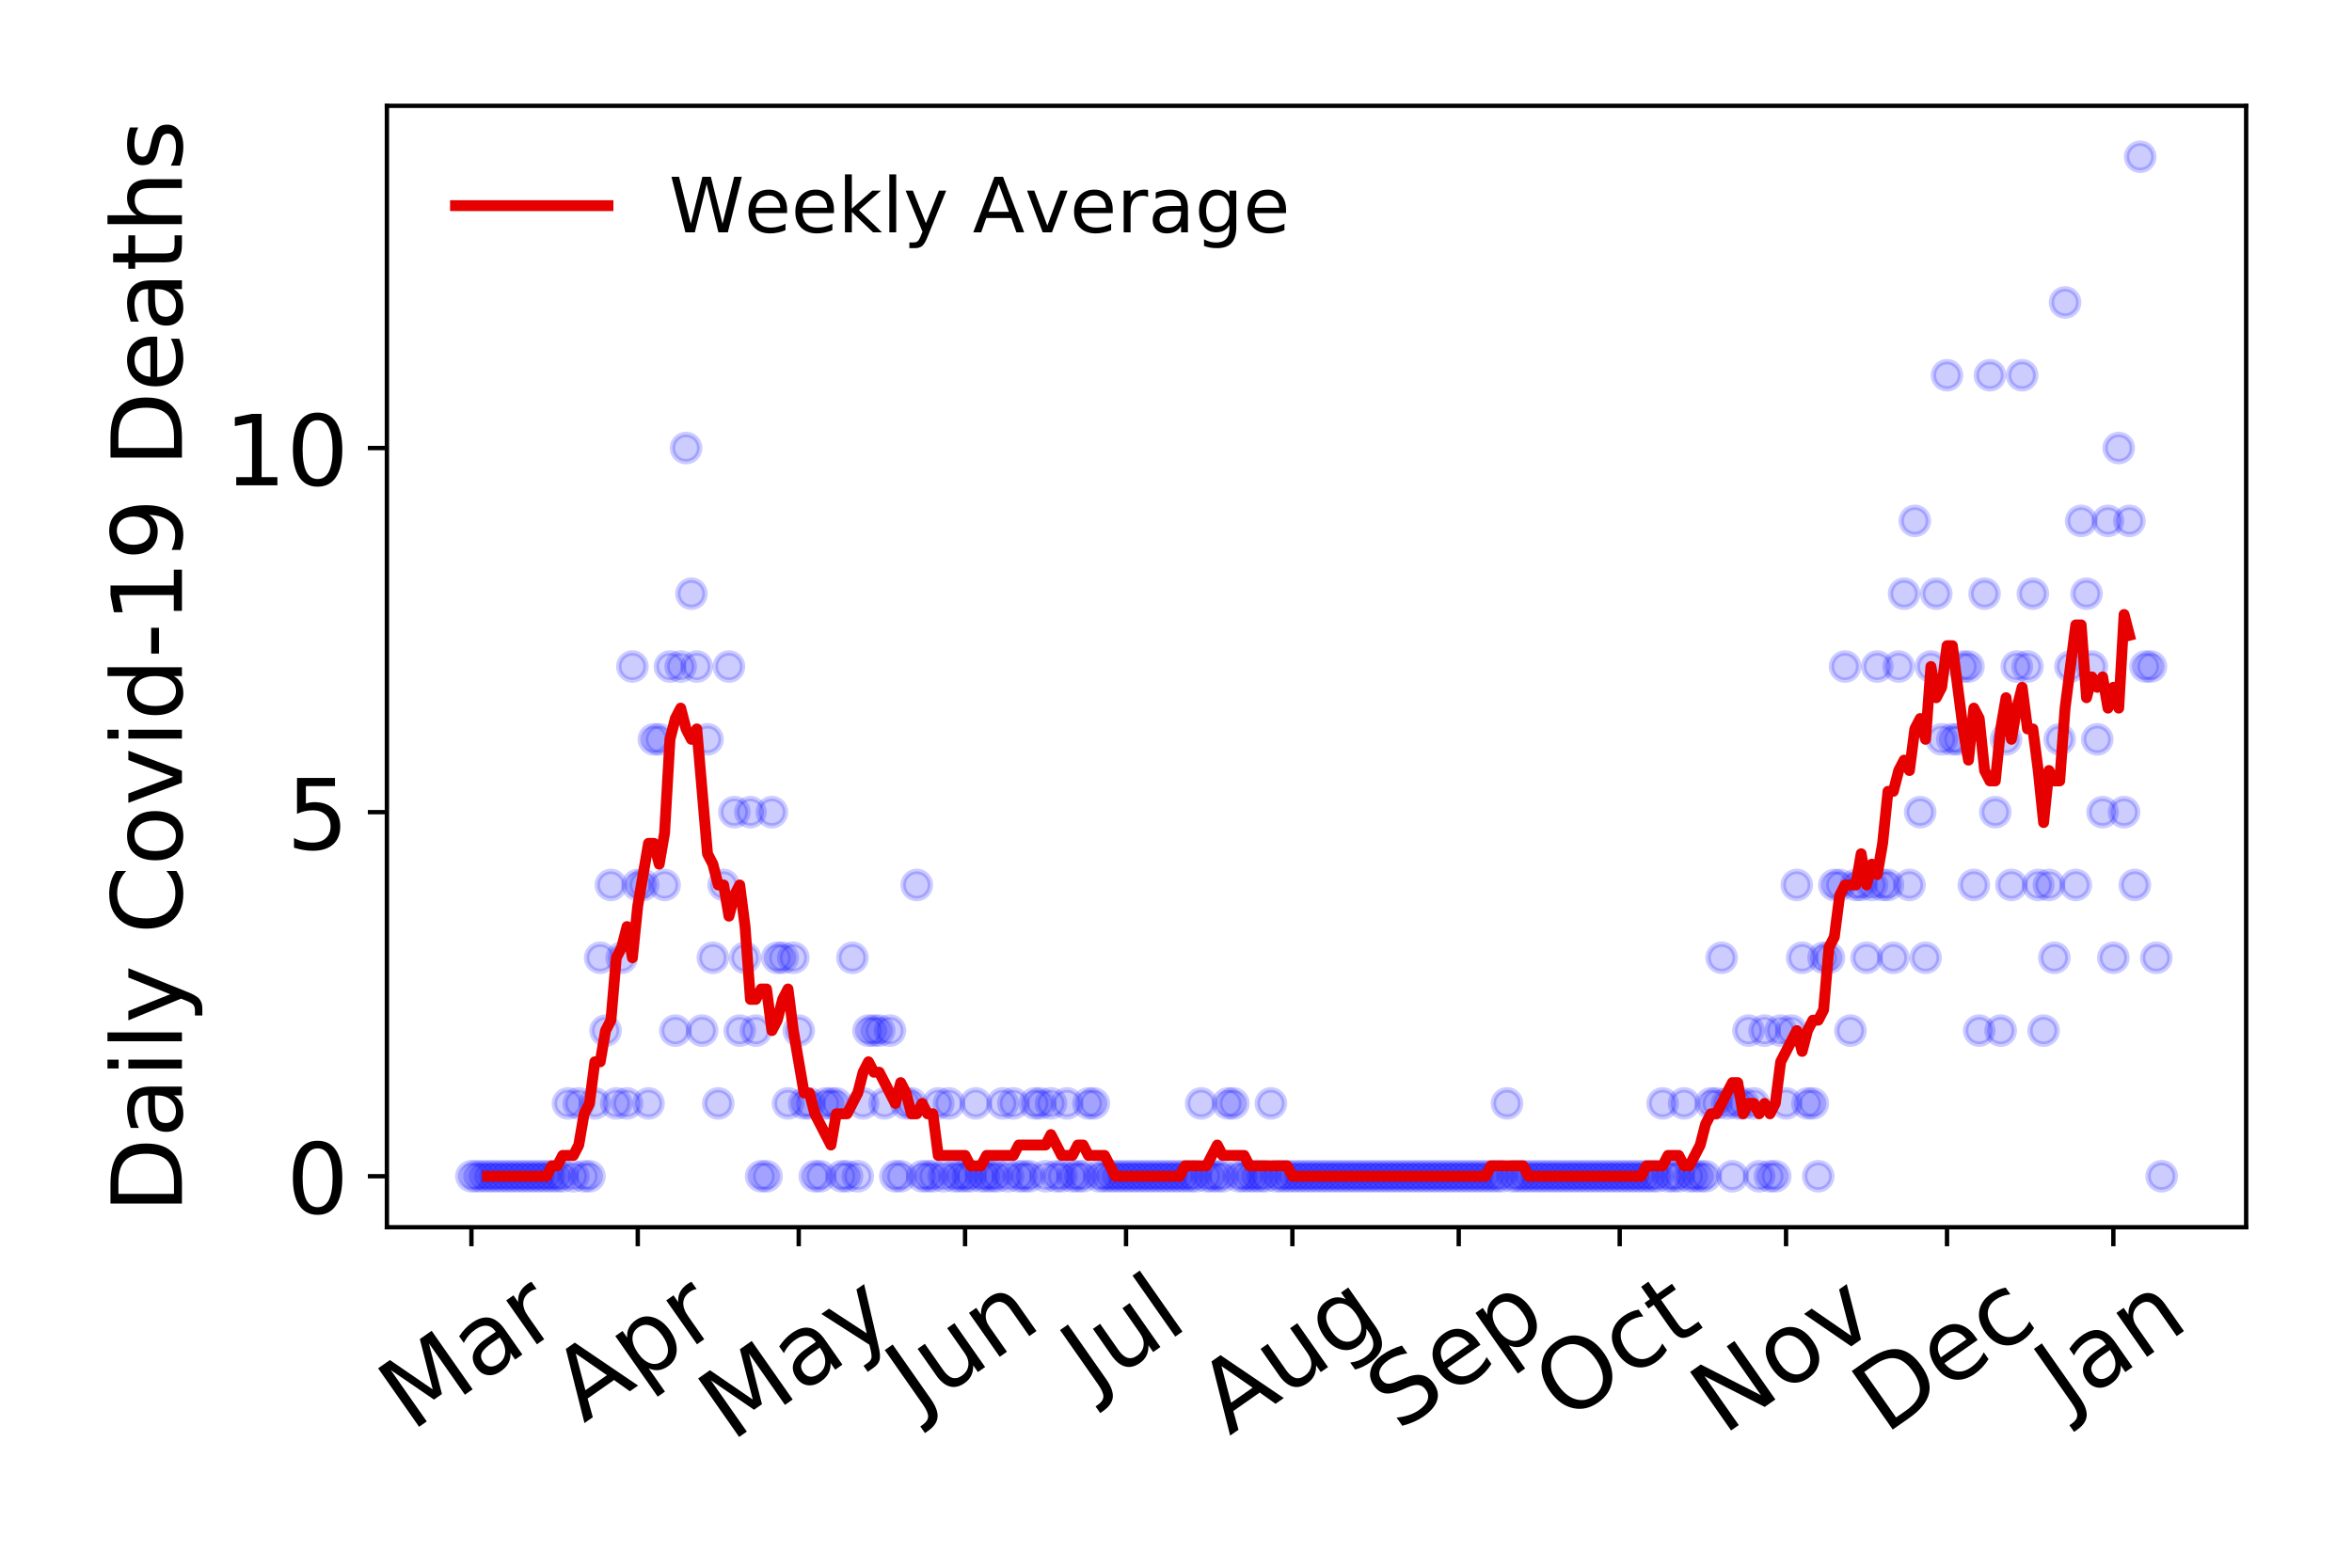 <?xml version="1.0" encoding="utf-8" standalone="no"?>
<!DOCTYPE svg PUBLIC "-//W3C//DTD SVG 1.1//EN"
  "http://www.w3.org/Graphics/SVG/1.1/DTD/svg11.dtd">
<!-- Created with matplotlib (https://matplotlib.org/) -->
<svg height="288pt" version="1.1" viewBox="0 0 432 288" width="432pt" xmlns="http://www.w3.org/2000/svg" xmlns:xlink="http://www.w3.org/1999/xlink">
 <defs>
  <style type="text/css">
*{stroke-linecap:butt;stroke-linejoin:round;}
  </style>
 </defs>
 <g id="figure_1">
  <g id="patch_1">
   <path d="M 0 288 
L 432 288 
L 432 0 
L 0 0 
z
" style="fill:#ffffff;"/>
  </g>
  <g id="axes_1">
   <g id="patch_2">
    <path d="M 71.065 225.45 
L 412.56 225.45 
L 412.56 19.44 
L 71.065 19.44 
z
" style="fill:#ffffff;"/>
   </g>
   <g id="matplotlib.axis_1">
    <g id="xtick_1">
     <g id="line2d_1">
      <defs>
       <path d="M 0 0 
L 0 3.5 
" id="m1b2b7fe96f" style="stroke:#000000;stroke-width:0.8;"/>
      </defs>
      <g>
       <use style="stroke:#000000;stroke-width:0.8;" x="86.588" xlink:href="#m1b2b7fe96f" y="225.45"/>
      </g>
     </g>
     <g id="text_1">
      <!-- Mar -->
      <defs>
       <path d="M 9.812 72.906 
L 24.516 72.906 
L 43.109 23.297 
L 61.812 72.906 
L 76.516 72.906 
L 76.516 0 
L 66.891 0 
L 66.891 64.016 
L 48.094 14.016 
L 38.188 14.016 
L 19.391 64.016 
L 19.391 0 
L 9.812 0 
z
" id="DejaVuSans-77"/>
       <path d="M 34.281 27.484 
Q 23.391 27.484 19.188 25 
Q 14.984 22.516 14.984 16.5 
Q 14.984 11.719 18.141 8.906 
Q 21.297 6.109 26.703 6.109 
Q 34.188 6.109 38.703 11.406 
Q 43.219 16.703 43.219 25.484 
L 43.219 27.484 
z
M 52.203 31.203 
L 52.203 0 
L 43.219 0 
L 43.219 8.297 
Q 40.141 3.328 35.547 0.953 
Q 30.953 -1.422 24.312 -1.422 
Q 15.922 -1.422 10.953 3.297 
Q 6 8.016 6 15.922 
Q 6 25.141 12.172 29.828 
Q 18.359 34.516 30.609 34.516 
L 43.219 34.516 
L 43.219 35.406 
Q 43.219 41.609 39.141 45 
Q 35.062 48.391 27.688 48.391 
Q 23 48.391 18.547 47.266 
Q 14.109 46.141 10.016 43.891 
L 10.016 52.203 
Q 14.938 54.109 19.578 55.047 
Q 24.219 56 28.609 56 
Q 40.484 56 46.344 49.844 
Q 52.203 43.703 52.203 31.203 
z
" id="DejaVuSans-97"/>
       <path d="M 41.109 46.297 
Q 39.594 47.172 37.812 47.578 
Q 36.031 48 33.891 48 
Q 26.266 48 22.188 43.047 
Q 18.109 38.094 18.109 28.812 
L 18.109 0 
L 9.078 0 
L 9.078 54.688 
L 18.109 54.688 
L 18.109 46.188 
Q 20.953 51.172 25.484 53.578 
Q 30.031 56 36.531 56 
Q 37.453 56 38.578 55.875 
Q 39.703 55.766 41.062 55.516 
z
" id="DejaVuSans-114"/>
      </defs>
      <g transform="translate(75.527 263.132)rotate(-35)scale(0.18 -0.18)">
       <use xlink:href="#DejaVuSans-77"/>
       <use x="86.279" xlink:href="#DejaVuSans-97"/>
       <use x="147.559" xlink:href="#DejaVuSans-114"/>
      </g>
     </g>
    </g>
    <g id="xtick_2">
     <g id="line2d_2">
      <g>
       <use style="stroke:#000000;stroke-width:0.8;" x="117.14" xlink:href="#m1b2b7fe96f" y="225.45"/>
      </g>
     </g>
     <g id="text_2">
      <!-- Apr -->
      <defs>
       <path d="M 34.188 63.188 
L 20.797 26.906 
L 47.609 26.906 
z
M 28.609 72.906 
L 39.797 72.906 
L 67.578 0 
L 57.328 0 
L 50.688 18.703 
L 17.828 18.703 
L 11.188 0 
L 0.781 0 
z
" id="DejaVuSans-65"/>
       <path d="M 18.109 8.203 
L 18.109 -20.797 
L 9.078 -20.797 
L 9.078 54.688 
L 18.109 54.688 
L 18.109 46.391 
Q 20.953 51.266 25.266 53.625 
Q 29.594 56 35.594 56 
Q 45.562 56 51.781 48.094 
Q 58.016 40.188 58.016 27.297 
Q 58.016 14.406 51.781 6.484 
Q 45.562 -1.422 35.594 -1.422 
Q 29.594 -1.422 25.266 0.953 
Q 20.953 3.328 18.109 8.203 
z
M 48.688 27.297 
Q 48.688 37.203 44.609 42.844 
Q 40.531 48.484 33.406 48.484 
Q 26.266 48.484 22.188 42.844 
Q 18.109 37.203 18.109 27.297 
Q 18.109 17.391 22.188 11.75 
Q 26.266 6.109 33.406 6.109 
Q 40.531 6.109 44.609 11.75 
Q 48.688 17.391 48.688 27.297 
z
" id="DejaVuSans-112"/>
      </defs>
      <g transform="translate(107.234 261.514)rotate(-35)scale(0.18 -0.18)">
       <use xlink:href="#DejaVuSans-65"/>
       <use x="68.408" xlink:href="#DejaVuSans-112"/>
       <use x="131.885" xlink:href="#DejaVuSans-114"/>
      </g>
     </g>
    </g>
    <g id="xtick_3">
     <g id="line2d_3">
      <g>
       <use style="stroke:#000000;stroke-width:0.8;" x="146.706" xlink:href="#m1b2b7fe96f" y="225.45"/>
      </g>
     </g>
     <g id="text_3">
      <!-- May -->
      <defs>
       <path d="M 32.172 -5.078 
Q 28.375 -14.844 24.75 -17.812 
Q 21.141 -20.797 15.094 -20.797 
L 7.906 -20.797 
L 7.906 -13.281 
L 13.188 -13.281 
Q 16.891 -13.281 18.938 -11.516 
Q 21 -9.766 23.484 -3.219 
L 25.094 0.875 
L 2.984 54.688 
L 12.5 54.688 
L 29.594 11.922 
L 46.688 54.688 
L 56.203 54.688 
z
" id="DejaVuSans-121"/>
      </defs>
      <g transform="translate(134.313 264.999)rotate(-35)scale(0.18 -0.18)">
       <use xlink:href="#DejaVuSans-77"/>
       <use x="86.279" xlink:href="#DejaVuSans-97"/>
       <use x="147.559" xlink:href="#DejaVuSans-121"/>
      </g>
     </g>
    </g>
    <g id="xtick_4">
     <g id="line2d_4">
      <g>
       <use style="stroke:#000000;stroke-width:0.8;" x="177.259" xlink:href="#m1b2b7fe96f" y="225.45"/>
      </g>
     </g>
     <g id="text_4">
      <!-- Jun -->
      <defs>
       <path d="M 9.812 72.906 
L 19.672 72.906 
L 19.672 5.078 
Q 19.672 -8.109 14.672 -14.062 
Q 9.672 -20.016 -1.422 -20.016 
L -5.172 -20.016 
L -5.172 -11.719 
L -2.094 -11.719 
Q 4.438 -11.719 7.125 -8.047 
Q 9.812 -4.391 9.812 5.078 
z
" id="DejaVuSans-74"/>
       <path d="M 8.5 21.578 
L 8.5 54.688 
L 17.484 54.688 
L 17.484 21.922 
Q 17.484 14.156 20.5 10.266 
Q 23.531 6.391 29.594 6.391 
Q 36.859 6.391 41.078 11.031 
Q 45.312 15.672 45.312 23.688 
L 45.312 54.688 
L 54.297 54.688 
L 54.297 0 
L 45.312 0 
L 45.312 8.406 
Q 42.047 3.422 37.719 1 
Q 33.406 -1.422 27.688 -1.422 
Q 18.266 -1.422 13.375 4.438 
Q 8.5 10.297 8.5 21.578 
z
M 31.109 56 
z
" id="DejaVuSans-117"/>
       <path d="M 54.891 33.016 
L 54.891 0 
L 45.906 0 
L 45.906 32.719 
Q 45.906 40.484 42.875 44.328 
Q 39.844 48.188 33.797 48.188 
Q 26.516 48.188 22.312 43.547 
Q 18.109 38.922 18.109 30.906 
L 18.109 0 
L 9.078 0 
L 9.078 54.688 
L 18.109 54.688 
L 18.109 46.188 
Q 21.344 51.125 25.703 53.562 
Q 30.078 56 35.797 56 
Q 45.219 56 50.047 50.172 
Q 54.891 44.344 54.891 33.016 
z
" id="DejaVuSans-110"/>
      </defs>
      <g transform="translate(168.588 259.785)rotate(-35)scale(0.18 -0.18)">
       <use xlink:href="#DejaVuSans-74"/>
       <use x="29.492" xlink:href="#DejaVuSans-117"/>
       <use x="92.871" xlink:href="#DejaVuSans-110"/>
      </g>
     </g>
    </g>
    <g id="xtick_5">
     <g id="line2d_5">
      <g>
       <use style="stroke:#000000;stroke-width:0.8;" x="206.825" xlink:href="#m1b2b7fe96f" y="225.45"/>
      </g>
     </g>
     <g id="text_5">
      <!-- Jul -->
      <defs>
       <path d="M 9.422 75.984 
L 18.406 75.984 
L 18.406 0 
L 9.422 0 
z
" id="DejaVuSans-108"/>
      </defs>
      <g transform="translate(200.779 256.11)rotate(-35)scale(0.18 -0.18)">
       <use xlink:href="#DejaVuSans-74"/>
       <use x="29.492" xlink:href="#DejaVuSans-117"/>
       <use x="92.871" xlink:href="#DejaVuSans-108"/>
      </g>
     </g>
    </g>
    <g id="xtick_6">
     <g id="line2d_6">
      <g>
       <use style="stroke:#000000;stroke-width:0.8;" x="237.377" xlink:href="#m1b2b7fe96f" y="225.45"/>
      </g>
     </g>
     <g id="text_6">
      <!-- Aug -->
      <defs>
       <path d="M 45.406 27.984 
Q 45.406 37.75 41.375 43.109 
Q 37.359 48.484 30.078 48.484 
Q 22.859 48.484 18.828 43.109 
Q 14.797 37.75 14.797 27.984 
Q 14.797 18.266 18.828 12.891 
Q 22.859 7.516 30.078 7.516 
Q 37.359 7.516 41.375 12.891 
Q 45.406 18.266 45.406 27.984 
z
M 54.391 6.781 
Q 54.391 -7.172 48.188 -13.984 
Q 42 -20.797 29.203 -20.797 
Q 24.469 -20.797 20.266 -20.094 
Q 16.062 -19.391 12.109 -17.922 
L 12.109 -9.188 
Q 16.062 -11.328 19.922 -12.344 
Q 23.781 -13.375 27.781 -13.375 
Q 36.625 -13.375 41.016 -8.766 
Q 45.406 -4.156 45.406 5.172 
L 45.406 9.625 
Q 42.625 4.781 38.281 2.391 
Q 33.938 0 27.875 0 
Q 17.828 0 11.672 7.656 
Q 5.516 15.328 5.516 27.984 
Q 5.516 40.672 11.672 48.328 
Q 17.828 56 27.875 56 
Q 33.938 56 38.281 53.609 
Q 42.625 51.219 45.406 46.391 
L 45.406 54.688 
L 54.391 54.688 
z
" id="DejaVuSans-103"/>
      </defs>
      <g transform="translate(225.831 263.813)rotate(-35)scale(0.18 -0.18)">
       <use xlink:href="#DejaVuSans-65"/>
       <use x="68.408" xlink:href="#DejaVuSans-117"/>
       <use x="131.787" xlink:href="#DejaVuSans-103"/>
      </g>
     </g>
    </g>
    <g id="xtick_7">
     <g id="line2d_7">
      <g>
       <use style="stroke:#000000;stroke-width:0.8;" x="267.93" xlink:href="#m1b2b7fe96f" y="225.45"/>
      </g>
     </g>
     <g id="text_7">
      <!-- Sep -->
      <defs>
       <path d="M 53.516 70.516 
L 53.516 60.891 
Q 47.906 63.578 42.922 64.891 
Q 37.938 66.219 33.297 66.219 
Q 25.25 66.219 20.875 63.094 
Q 16.5 59.969 16.5 54.203 
Q 16.5 49.359 19.406 46.891 
Q 22.312 44.438 30.422 42.922 
L 36.375 41.703 
Q 47.406 39.594 52.656 34.297 
Q 57.906 29 57.906 20.125 
Q 57.906 9.516 50.797 4.047 
Q 43.703 -1.422 29.984 -1.422 
Q 24.812 -1.422 18.969 -0.25 
Q 13.141 0.922 6.891 3.219 
L 6.891 13.375 
Q 12.891 10.016 18.656 8.297 
Q 24.422 6.594 29.984 6.594 
Q 38.422 6.594 43.016 9.906 
Q 47.609 13.234 47.609 19.391 
Q 47.609 24.75 44.312 27.781 
Q 41.016 30.812 33.5 32.328 
L 27.484 33.5 
Q 16.453 35.688 11.516 40.375 
Q 6.594 45.062 6.594 53.422 
Q 6.594 63.094 13.406 68.656 
Q 20.219 74.219 32.172 74.219 
Q 37.312 74.219 42.625 73.281 
Q 47.953 72.359 53.516 70.516 
z
" id="DejaVuSans-83"/>
       <path d="M 56.203 29.594 
L 56.203 25.203 
L 14.891 25.203 
Q 15.484 15.922 20.484 11.062 
Q 25.484 6.203 34.422 6.203 
Q 39.594 6.203 44.453 7.469 
Q 49.312 8.734 54.109 11.281 
L 54.109 2.781 
Q 49.266 0.734 44.188 -0.344 
Q 39.109 -1.422 33.891 -1.422 
Q 20.797 -1.422 13.156 6.188 
Q 5.516 13.812 5.516 26.812 
Q 5.516 40.234 12.766 48.109 
Q 20.016 56 32.328 56 
Q 43.359 56 49.781 48.891 
Q 56.203 41.797 56.203 29.594 
z
M 47.219 32.234 
Q 47.125 39.594 43.094 43.984 
Q 39.062 48.391 32.422 48.391 
Q 24.906 48.391 20.391 44.141 
Q 15.875 39.891 15.188 32.172 
z
" id="DejaVuSans-101"/>
      </defs>
      <g transform="translate(256.882 263.115)rotate(-35)scale(0.18 -0.18)">
       <use xlink:href="#DejaVuSans-83"/>
       <use x="63.477" xlink:href="#DejaVuSans-101"/>
       <use x="125" xlink:href="#DejaVuSans-112"/>
      </g>
     </g>
    </g>
    <g id="xtick_8">
     <g id="line2d_8">
      <g>
       <use style="stroke:#000000;stroke-width:0.8;" x="297.496" xlink:href="#m1b2b7fe96f" y="225.45"/>
      </g>
     </g>
     <g id="text_8">
      <!-- Oct -->
      <defs>
       <path d="M 39.406 66.219 
Q 28.656 66.219 22.328 58.203 
Q 16.016 50.203 16.016 36.375 
Q 16.016 22.609 22.328 14.594 
Q 28.656 6.594 39.406 6.594 
Q 50.141 6.594 56.422 14.594 
Q 62.703 22.609 62.703 36.375 
Q 62.703 50.203 56.422 58.203 
Q 50.141 66.219 39.406 66.219 
z
M 39.406 74.219 
Q 54.734 74.219 63.906 63.938 
Q 73.094 53.656 73.094 36.375 
Q 73.094 19.141 63.906 8.859 
Q 54.734 -1.422 39.406 -1.422 
Q 24.031 -1.422 14.812 8.828 
Q 5.609 19.094 5.609 36.375 
Q 5.609 53.656 14.812 63.938 
Q 24.031 74.219 39.406 74.219 
z
" id="DejaVuSans-79"/>
       <path d="M 48.781 52.594 
L 48.781 44.188 
Q 44.969 46.297 41.141 47.344 
Q 37.312 48.391 33.406 48.391 
Q 24.656 48.391 19.812 42.844 
Q 14.984 37.312 14.984 27.297 
Q 14.984 17.281 19.812 11.734 
Q 24.656 6.203 33.406 6.203 
Q 37.312 6.203 41.141 7.25 
Q 44.969 8.297 48.781 10.406 
L 48.781 2.094 
Q 45.016 0.344 40.984 -0.531 
Q 36.969 -1.422 32.422 -1.422 
Q 20.062 -1.422 12.781 6.344 
Q 5.516 14.109 5.516 27.297 
Q 5.516 40.672 12.859 48.328 
Q 20.219 56 33.016 56 
Q 37.156 56 41.109 55.141 
Q 45.062 54.297 48.781 52.594 
z
" id="DejaVuSans-99"/>
       <path d="M 18.312 70.219 
L 18.312 54.688 
L 36.812 54.688 
L 36.812 47.703 
L 18.312 47.703 
L 18.312 18.016 
Q 18.312 11.328 20.141 9.422 
Q 21.969 7.516 27.594 7.516 
L 36.812 7.516 
L 36.812 0 
L 27.594 0 
Q 17.188 0 13.234 3.875 
Q 9.281 7.766 9.281 18.016 
L 9.281 47.703 
L 2.688 47.703 
L 2.688 54.688 
L 9.281 54.688 
L 9.281 70.219 
z
" id="DejaVuSans-116"/>
      </defs>
      <g transform="translate(287.598 261.505)rotate(-35)scale(0.18 -0.18)">
       <use xlink:href="#DejaVuSans-79"/>
       <use x="78.711" xlink:href="#DejaVuSans-99"/>
       <use x="133.691" xlink:href="#DejaVuSans-116"/>
      </g>
     </g>
    </g>
    <g id="xtick_9">
     <g id="line2d_9">
      <g>
       <use style="stroke:#000000;stroke-width:0.8;" x="328.049" xlink:href="#m1b2b7fe96f" y="225.45"/>
      </g>
     </g>
     <g id="text_9">
      <!-- Nov -->
      <defs>
       <path d="M 9.812 72.906 
L 23.094 72.906 
L 55.422 11.922 
L 55.422 72.906 
L 64.984 72.906 
L 64.984 0 
L 51.703 0 
L 19.391 60.984 
L 19.391 0 
L 9.812 0 
z
" id="DejaVuSans-78"/>
       <path d="M 30.609 48.391 
Q 23.391 48.391 19.188 42.75 
Q 14.984 37.109 14.984 27.297 
Q 14.984 17.484 19.156 11.844 
Q 23.344 6.203 30.609 6.203 
Q 37.797 6.203 41.984 11.859 
Q 46.188 17.531 46.188 27.297 
Q 46.188 37.016 41.984 42.703 
Q 37.797 48.391 30.609 48.391 
z
M 30.609 56 
Q 42.328 56 49.016 48.375 
Q 55.719 40.766 55.719 27.297 
Q 55.719 13.875 49.016 6.219 
Q 42.328 -1.422 30.609 -1.422 
Q 18.844 -1.422 12.172 6.219 
Q 5.516 13.875 5.516 27.297 
Q 5.516 40.766 12.172 48.375 
Q 18.844 56 30.609 56 
z
" id="DejaVuSans-111"/>
       <path d="M 2.984 54.688 
L 12.5 54.688 
L 29.594 8.797 
L 46.688 54.688 
L 56.203 54.688 
L 35.688 0 
L 23.484 0 
z
" id="DejaVuSans-118"/>
      </defs>
      <g transform="translate(316.508 263.805)rotate(-35)scale(0.18 -0.18)">
       <use xlink:href="#DejaVuSans-78"/>
       <use x="74.805" xlink:href="#DejaVuSans-111"/>
       <use x="135.986" xlink:href="#DejaVuSans-118"/>
      </g>
     </g>
    </g>
    <g id="xtick_10">
     <g id="line2d_10">
      <g>
       <use style="stroke:#000000;stroke-width:0.8;" x="357.615" xlink:href="#m1b2b7fe96f" y="225.45"/>
      </g>
     </g>
     <g id="text_10">
      <!-- Dec -->
      <defs>
       <path d="M 19.672 64.797 
L 19.672 8.109 
L 31.594 8.109 
Q 46.688 8.109 53.688 14.938 
Q 60.688 21.781 60.688 36.531 
Q 60.688 51.172 53.688 57.984 
Q 46.688 64.797 31.594 64.797 
z
M 9.812 72.906 
L 30.078 72.906 
Q 51.266 72.906 61.172 64.094 
Q 71.094 55.281 71.094 36.531 
Q 71.094 17.672 61.125 8.828 
Q 51.172 0 30.078 0 
L 9.812 0 
z
" id="DejaVuSans-68"/>
      </defs>
      <g transform="translate(346.197 263.633)rotate(-35)scale(0.18 -0.18)">
       <use xlink:href="#DejaVuSans-68"/>
       <use x="77.002" xlink:href="#DejaVuSans-101"/>
       <use x="138.525" xlink:href="#DejaVuSans-99"/>
      </g>
     </g>
    </g>
    <g id="xtick_11">
     <g id="line2d_11">
      <g>
       <use style="stroke:#000000;stroke-width:0.8;" x="388.168" xlink:href="#m1b2b7fe96f" y="225.45"/>
      </g>
     </g>
     <g id="text_11">
      <!-- Jan -->
      <g transform="translate(379.651 259.569)rotate(-35)scale(0.18 -0.18)">
       <use xlink:href="#DejaVuSans-74"/>
       <use x="29.492" xlink:href="#DejaVuSans-97"/>
       <use x="90.771" xlink:href="#DejaVuSans-110"/>
      </g>
     </g>
    </g>
   </g>
   <g id="matplotlib.axis_2">
    <g id="ytick_1">
     <g id="line2d_12">
      <defs>
       <path d="M 0 0 
L -3.5 0 
" id="md591f3908f" style="stroke:#000000;stroke-width:0.8;"/>
      </defs>
      <g>
       <use style="stroke:#000000;stroke-width:0.8;" x="71.065" xlink:href="#md591f3908f" y="216.085"/>
      </g>
     </g>
     <g id="text_12">
      <!-- 0 -->
      <defs>
       <path d="M 31.781 66.406 
Q 24.172 66.406 20.328 58.906 
Q 16.5 51.422 16.5 36.375 
Q 16.5 21.391 20.328 13.891 
Q 24.172 6.391 31.781 6.391 
Q 39.453 6.391 43.281 13.891 
Q 47.125 21.391 47.125 36.375 
Q 47.125 51.422 43.281 58.906 
Q 39.453 66.406 31.781 66.406 
z
M 31.781 74.219 
Q 44.047 74.219 50.516 64.516 
Q 56.984 54.828 56.984 36.375 
Q 56.984 17.969 50.516 8.266 
Q 44.047 -1.422 31.781 -1.422 
Q 19.531 -1.422 13.062 8.266 
Q 6.594 17.969 6.594 36.375 
Q 6.594 54.828 13.062 64.516 
Q 19.531 74.219 31.781 74.219 
z
" id="DejaVuSans-48"/>
      </defs>
      <g transform="translate(52.612 222.924)scale(0.18 -0.18)">
       <use xlink:href="#DejaVuSans-48"/>
      </g>
     </g>
    </g>
    <g id="ytick_2">
     <g id="line2d_13">
      <g>
       <use style="stroke:#000000;stroke-width:0.8;" x="71.065" xlink:href="#md591f3908f" y="149.199"/>
      </g>
     </g>
     <g id="text_13">
      <!-- 5 -->
      <defs>
       <path d="M 10.797 72.906 
L 49.516 72.906 
L 49.516 64.594 
L 19.828 64.594 
L 19.828 46.734 
Q 21.969 47.469 24.109 47.828 
Q 26.266 48.188 28.422 48.188 
Q 40.625 48.188 47.75 41.5 
Q 54.891 34.812 54.891 23.391 
Q 54.891 11.625 47.562 5.094 
Q 40.234 -1.422 26.906 -1.422 
Q 22.312 -1.422 17.547 -0.641 
Q 12.797 0.141 7.719 1.703 
L 7.719 11.625 
Q 12.109 9.234 16.797 8.062 
Q 21.484 6.891 26.703 6.891 
Q 35.156 6.891 40.078 11.328 
Q 45.016 15.766 45.016 23.391 
Q 45.016 31 40.078 35.438 
Q 35.156 39.891 26.703 39.891 
Q 22.75 39.891 18.812 39.016 
Q 14.891 38.141 10.797 36.281 
z
" id="DejaVuSans-53"/>
      </defs>
      <g transform="translate(52.612 156.038)scale(0.18 -0.18)">
       <use xlink:href="#DejaVuSans-53"/>
      </g>
     </g>
    </g>
    <g id="ytick_3">
     <g id="line2d_14">
      <g>
       <use style="stroke:#000000;stroke-width:0.8;" x="71.065" xlink:href="#md591f3908f" y="82.313"/>
      </g>
     </g>
     <g id="text_14">
      <!-- 10 -->
      <defs>
       <path d="M 12.406 8.297 
L 28.516 8.297 
L 28.516 63.922 
L 10.984 60.406 
L 10.984 69.391 
L 28.422 72.906 
L 38.281 72.906 
L 38.281 8.297 
L 54.391 8.297 
L 54.391 0 
L 12.406 0 
z
" id="DejaVuSans-49"/>
      </defs>
      <g transform="translate(41.16 89.152)scale(0.18 -0.18)">
       <use xlink:href="#DejaVuSans-49"/>
       <use x="63.623" xlink:href="#DejaVuSans-48"/>
      </g>
     </g>
    </g>
    <g id="text_15">
     <!-- Daily Covid-19 Deaths -->
     <defs>
      <path d="M 9.422 54.688 
L 18.406 54.688 
L 18.406 0 
L 9.422 0 
z
M 9.422 75.984 
L 18.406 75.984 
L 18.406 64.594 
L 9.422 64.594 
z
" id="DejaVuSans-105"/>
      <path id="DejaVuSans-32"/>
      <path d="M 64.406 67.281 
L 64.406 56.891 
Q 59.422 61.531 53.781 63.812 
Q 48.141 66.109 41.797 66.109 
Q 29.297 66.109 22.656 58.469 
Q 16.016 50.828 16.016 36.375 
Q 16.016 21.969 22.656 14.328 
Q 29.297 6.688 41.797 6.688 
Q 48.141 6.688 53.781 8.984 
Q 59.422 11.281 64.406 15.922 
L 64.406 5.609 
Q 59.234 2.094 53.438 0.328 
Q 47.656 -1.422 41.219 -1.422 
Q 24.656 -1.422 15.125 8.703 
Q 5.609 18.844 5.609 36.375 
Q 5.609 53.953 15.125 64.078 
Q 24.656 74.219 41.219 74.219 
Q 47.75 74.219 53.531 72.484 
Q 59.328 70.75 64.406 67.281 
z
" id="DejaVuSans-67"/>
      <path d="M 45.406 46.391 
L 45.406 75.984 
L 54.391 75.984 
L 54.391 0 
L 45.406 0 
L 45.406 8.203 
Q 42.578 3.328 38.25 0.953 
Q 33.938 -1.422 27.875 -1.422 
Q 17.969 -1.422 11.734 6.484 
Q 5.516 14.406 5.516 27.297 
Q 5.516 40.188 11.734 48.094 
Q 17.969 56 27.875 56 
Q 33.938 56 38.25 53.625 
Q 42.578 51.266 45.406 46.391 
z
M 14.797 27.297 
Q 14.797 17.391 18.875 11.75 
Q 22.953 6.109 30.078 6.109 
Q 37.203 6.109 41.297 11.75 
Q 45.406 17.391 45.406 27.297 
Q 45.406 37.203 41.297 42.844 
Q 37.203 48.484 30.078 48.484 
Q 22.953 48.484 18.875 42.844 
Q 14.797 37.203 14.797 27.297 
z
" id="DejaVuSans-100"/>
      <path d="M 4.891 31.391 
L 31.203 31.391 
L 31.203 23.391 
L 4.891 23.391 
z
" id="DejaVuSans-45"/>
      <path d="M 10.984 1.516 
L 10.984 10.5 
Q 14.703 8.734 18.5 7.812 
Q 22.312 6.891 25.984 6.891 
Q 35.75 6.891 40.891 13.453 
Q 46.047 20.016 46.781 33.406 
Q 43.953 29.203 39.594 26.953 
Q 35.25 24.703 29.984 24.703 
Q 19.047 24.703 12.672 31.312 
Q 6.297 37.938 6.297 49.422 
Q 6.297 60.641 12.938 67.422 
Q 19.578 74.219 30.609 74.219 
Q 43.266 74.219 49.922 64.516 
Q 56.594 54.828 56.594 36.375 
Q 56.594 19.141 48.406 8.859 
Q 40.234 -1.422 26.422 -1.422 
Q 22.703 -1.422 18.891 -0.688 
Q 15.094 0.047 10.984 1.516 
z
M 30.609 32.422 
Q 37.25 32.422 41.125 36.953 
Q 45.016 41.5 45.016 49.422 
Q 45.016 57.281 41.125 61.844 
Q 37.25 66.406 30.609 66.406 
Q 23.969 66.406 20.094 61.844 
Q 16.219 57.281 16.219 49.422 
Q 16.219 41.5 20.094 36.953 
Q 23.969 32.422 30.609 32.422 
z
" id="DejaVuSans-57"/>
      <path d="M 54.891 33.016 
L 54.891 0 
L 45.906 0 
L 45.906 32.719 
Q 45.906 40.484 42.875 44.328 
Q 39.844 48.188 33.797 48.188 
Q 26.516 48.188 22.312 43.547 
Q 18.109 38.922 18.109 30.906 
L 18.109 0 
L 9.078 0 
L 9.078 75.984 
L 18.109 75.984 
L 18.109 46.188 
Q 21.344 51.125 25.703 53.562 
Q 30.078 56 35.797 56 
Q 45.219 56 50.047 50.172 
Q 54.891 44.344 54.891 33.016 
z
" id="DejaVuSans-104"/>
      <path d="M 44.281 53.078 
L 44.281 44.578 
Q 40.484 46.531 36.375 47.5 
Q 32.281 48.484 27.875 48.484 
Q 21.188 48.484 17.844 46.438 
Q 14.5 44.391 14.5 40.281 
Q 14.5 37.156 16.891 35.375 
Q 19.281 33.594 26.516 31.984 
L 29.594 31.297 
Q 39.156 29.25 43.188 25.516 
Q 47.219 21.781 47.219 15.094 
Q 47.219 7.469 41.188 3.016 
Q 35.156 -1.422 24.609 -1.422 
Q 20.219 -1.422 15.453 -0.562 
Q 10.688 0.297 5.422 2 
L 5.422 11.281 
Q 10.406 8.688 15.234 7.391 
Q 20.062 6.109 24.812 6.109 
Q 31.156 6.109 34.562 8.281 
Q 37.984 10.453 37.984 14.406 
Q 37.984 18.062 35.516 20.016 
Q 33.062 21.969 24.703 23.781 
L 21.578 24.516 
Q 13.234 26.266 9.516 29.906 
Q 5.812 33.547 5.812 39.891 
Q 5.812 47.609 11.281 51.797 
Q 16.75 56 26.812 56 
Q 31.781 56 36.172 55.266 
Q 40.578 54.547 44.281 53.078 
z
" id="DejaVuSans-115"/>
     </defs>
     <g transform="translate(33.417 222.874)rotate(-90)scale(0.18 -0.18)">
      <use xlink:href="#DejaVuSans-68"/>
      <use x="77.002" xlink:href="#DejaVuSans-97"/>
      <use x="138.281" xlink:href="#DejaVuSans-105"/>
      <use x="166.064" xlink:href="#DejaVuSans-108"/>
      <use x="193.848" xlink:href="#DejaVuSans-121"/>
      <use x="253.027" xlink:href="#DejaVuSans-32"/>
      <use x="284.814" xlink:href="#DejaVuSans-67"/>
      <use x="354.639" xlink:href="#DejaVuSans-111"/>
      <use x="415.82" xlink:href="#DejaVuSans-118"/>
      <use x="475" xlink:href="#DejaVuSans-105"/>
      <use x="502.783" xlink:href="#DejaVuSans-100"/>
      <use x="566.26" xlink:href="#DejaVuSans-45"/>
      <use x="602.344" xlink:href="#DejaVuSans-49"/>
      <use x="665.967" xlink:href="#DejaVuSans-57"/>
      <use x="729.59" xlink:href="#DejaVuSans-32"/>
      <use x="761.377" xlink:href="#DejaVuSans-68"/>
      <use x="838.379" xlink:href="#DejaVuSans-101"/>
      <use x="899.902" xlink:href="#DejaVuSans-97"/>
      <use x="961.182" xlink:href="#DejaVuSans-116"/>
      <use x="1000.391" xlink:href="#DejaVuSans-104"/>
      <use x="1063.77" xlink:href="#DejaVuSans-115"/>
     </g>
    </g>
   </g>
   <g id="line2d_15">
    <defs>
     <path d="M 0 2.5 
C 0.663 2.5 1.299 2.237 1.768 1.768 
C 2.237 1.299 2.5 0.663 2.5 0 
C 2.5 -0.663 2.237 -1.299 1.768 -1.768 
C 1.299 -2.237 0.663 -2.5 0 -2.5 
C -0.663 -2.5 -1.299 -2.237 -1.768 -1.768 
C -2.237 -1.299 -2.5 -0.663 -2.5 0 
C -2.5 0.663 -2.237 1.299 -1.768 1.768 
C -1.299 2.237 -0.663 2.5 0 2.5 
z
" id="mddc6a7cc2e" style="stroke:#0000ff;stroke-opacity:0.2;"/>
    </defs>
    <g clip-path="url(#pabae05d0a8)">
     <use style="fill:#0000ff;fill-opacity:0.2;stroke:#0000ff;stroke-opacity:0.2;" x="86.588" xlink:href="#mddc6a7cc2e" y="216.085"/>
     <use style="fill:#0000ff;fill-opacity:0.2;stroke:#0000ff;stroke-opacity:0.2;" x="87.573" xlink:href="#mddc6a7cc2e" y="216.085"/>
     <use style="fill:#0000ff;fill-opacity:0.2;stroke:#0000ff;stroke-opacity:0.2;" x="88.559" xlink:href="#mddc6a7cc2e" y="216.085"/>
     <use style="fill:#0000ff;fill-opacity:0.2;stroke:#0000ff;stroke-opacity:0.2;" x="89.544" xlink:href="#mddc6a7cc2e" y="216.085"/>
     <use style="fill:#0000ff;fill-opacity:0.2;stroke:#0000ff;stroke-opacity:0.2;" x="90.53" xlink:href="#mddc6a7cc2e" y="216.085"/>
     <use style="fill:#0000ff;fill-opacity:0.2;stroke:#0000ff;stroke-opacity:0.2;" x="91.515" xlink:href="#mddc6a7cc2e" y="216.085"/>
     <use style="fill:#0000ff;fill-opacity:0.2;stroke:#0000ff;stroke-opacity:0.2;" x="92.501" xlink:href="#mddc6a7cc2e" y="216.085"/>
     <use style="fill:#0000ff;fill-opacity:0.2;stroke:#0000ff;stroke-opacity:0.2;" x="93.486" xlink:href="#mddc6a7cc2e" y="216.085"/>
     <use style="fill:#0000ff;fill-opacity:0.2;stroke:#0000ff;stroke-opacity:0.2;" x="94.472" xlink:href="#mddc6a7cc2e" y="216.085"/>
     <use style="fill:#0000ff;fill-opacity:0.2;stroke:#0000ff;stroke-opacity:0.2;" x="95.457" xlink:href="#mddc6a7cc2e" y="216.085"/>
     <use style="fill:#0000ff;fill-opacity:0.2;stroke:#0000ff;stroke-opacity:0.2;" x="96.443" xlink:href="#mddc6a7cc2e" y="216.085"/>
     <use style="fill:#0000ff;fill-opacity:0.2;stroke:#0000ff;stroke-opacity:0.2;" x="97.429" xlink:href="#mddc6a7cc2e" y="216.085"/>
     <use style="fill:#0000ff;fill-opacity:0.2;stroke:#0000ff;stroke-opacity:0.2;" x="98.414" xlink:href="#mddc6a7cc2e" y="216.085"/>
     <use style="fill:#0000ff;fill-opacity:0.2;stroke:#0000ff;stroke-opacity:0.2;" x="99.4" xlink:href="#mddc6a7cc2e" y="216.085"/>
     <use style="fill:#0000ff;fill-opacity:0.2;stroke:#0000ff;stroke-opacity:0.2;" x="100.385" xlink:href="#mddc6a7cc2e" y="216.085"/>
     <use style="fill:#0000ff;fill-opacity:0.2;stroke:#0000ff;stroke-opacity:0.2;" x="101.371" xlink:href="#mddc6a7cc2e" y="216.085"/>
     <use style="fill:#0000ff;fill-opacity:0.2;stroke:#0000ff;stroke-opacity:0.2;" x="102.356" xlink:href="#mddc6a7cc2e" y="216.085"/>
     <use style="fill:#0000ff;fill-opacity:0.2;stroke:#0000ff;stroke-opacity:0.2;" x="103.342" xlink:href="#mddc6a7cc2e" y="216.085"/>
     <use style="fill:#0000ff;fill-opacity:0.2;stroke:#0000ff;stroke-opacity:0.2;" x="104.328" xlink:href="#mddc6a7cc2e" y="202.708"/>
     <use style="fill:#0000ff;fill-opacity:0.2;stroke:#0000ff;stroke-opacity:0.2;" x="105.313" xlink:href="#mddc6a7cc2e" y="216.085"/>
     <use style="fill:#0000ff;fill-opacity:0.2;stroke:#0000ff;stroke-opacity:0.2;" x="106.299" xlink:href="#mddc6a7cc2e" y="202.708"/>
     <use style="fill:#0000ff;fill-opacity:0.2;stroke:#0000ff;stroke-opacity:0.2;" x="107.284" xlink:href="#mddc6a7cc2e" y="216.085"/>
     <use style="fill:#0000ff;fill-opacity:0.2;stroke:#0000ff;stroke-opacity:0.2;" x="108.27" xlink:href="#mddc6a7cc2e" y="216.085"/>
     <use style="fill:#0000ff;fill-opacity:0.2;stroke:#0000ff;stroke-opacity:0.2;" x="109.255" xlink:href="#mddc6a7cc2e" y="202.708"/>
     <use style="fill:#0000ff;fill-opacity:0.2;stroke:#0000ff;stroke-opacity:0.2;" x="110.241" xlink:href="#mddc6a7cc2e" y="175.954"/>
     <use style="fill:#0000ff;fill-opacity:0.2;stroke:#0000ff;stroke-opacity:0.2;" x="111.226" xlink:href="#mddc6a7cc2e" y="189.331"/>
     <use style="fill:#0000ff;fill-opacity:0.2;stroke:#0000ff;stroke-opacity:0.2;" x="112.212" xlink:href="#mddc6a7cc2e" y="162.576"/>
     <use style="fill:#0000ff;fill-opacity:0.2;stroke:#0000ff;stroke-opacity:0.2;" x="113.198" xlink:href="#mddc6a7cc2e" y="202.708"/>
     <use style="fill:#0000ff;fill-opacity:0.2;stroke:#0000ff;stroke-opacity:0.2;" x="114.183" xlink:href="#mddc6a7cc2e" y="175.954"/>
     <use style="fill:#0000ff;fill-opacity:0.2;stroke:#0000ff;stroke-opacity:0.2;" x="115.169" xlink:href="#mddc6a7cc2e" y="202.708"/>
     <use style="fill:#0000ff;fill-opacity:0.2;stroke:#0000ff;stroke-opacity:0.2;" x="116.154" xlink:href="#mddc6a7cc2e" y="122.445"/>
     <use style="fill:#0000ff;fill-opacity:0.2;stroke:#0000ff;stroke-opacity:0.2;" x="117.14" xlink:href="#mddc6a7cc2e" y="162.576"/>
     <use style="fill:#0000ff;fill-opacity:0.2;stroke:#0000ff;stroke-opacity:0.2;" x="118.125" xlink:href="#mddc6a7cc2e" y="162.576"/>
     <use style="fill:#0000ff;fill-opacity:0.2;stroke:#0000ff;stroke-opacity:0.2;" x="119.111" xlink:href="#mddc6a7cc2e" y="202.708"/>
     <use style="fill:#0000ff;fill-opacity:0.2;stroke:#0000ff;stroke-opacity:0.2;" x="120.096" xlink:href="#mddc6a7cc2e" y="135.822"/>
     <use style="fill:#0000ff;fill-opacity:0.2;stroke:#0000ff;stroke-opacity:0.2;" x="121.082" xlink:href="#mddc6a7cc2e" y="135.822"/>
     <use style="fill:#0000ff;fill-opacity:0.2;stroke:#0000ff;stroke-opacity:0.2;" x="122.067" xlink:href="#mddc6a7cc2e" y="162.576"/>
     <use style="fill:#0000ff;fill-opacity:0.2;stroke:#0000ff;stroke-opacity:0.2;" x="123.053" xlink:href="#mddc6a7cc2e" y="122.445"/>
     <use style="fill:#0000ff;fill-opacity:0.2;stroke:#0000ff;stroke-opacity:0.2;" x="124.039" xlink:href="#mddc6a7cc2e" y="189.331"/>
     <use style="fill:#0000ff;fill-opacity:0.2;stroke:#0000ff;stroke-opacity:0.2;" x="125.024" xlink:href="#mddc6a7cc2e" y="122.445"/>
     <use style="fill:#0000ff;fill-opacity:0.2;stroke:#0000ff;stroke-opacity:0.2;" x="126.01" xlink:href="#mddc6a7cc2e" y="82.313"/>
     <use style="fill:#0000ff;fill-opacity:0.2;stroke:#0000ff;stroke-opacity:0.2;" x="126.995" xlink:href="#mddc6a7cc2e" y="109.068"/>
     <use style="fill:#0000ff;fill-opacity:0.2;stroke:#0000ff;stroke-opacity:0.2;" x="127.981" xlink:href="#mddc6a7cc2e" y="122.445"/>
     <use style="fill:#0000ff;fill-opacity:0.2;stroke:#0000ff;stroke-opacity:0.2;" x="128.966" xlink:href="#mddc6a7cc2e" y="189.331"/>
     <use style="fill:#0000ff;fill-opacity:0.2;stroke:#0000ff;stroke-opacity:0.2;" x="129.952" xlink:href="#mddc6a7cc2e" y="135.822"/>
     <use style="fill:#0000ff;fill-opacity:0.2;stroke:#0000ff;stroke-opacity:0.2;" x="130.938" xlink:href="#mddc6a7cc2e" y="175.954"/>
     <use style="fill:#0000ff;fill-opacity:0.2;stroke:#0000ff;stroke-opacity:0.2;" x="131.923" xlink:href="#mddc6a7cc2e" y="202.708"/>
     <use style="fill:#0000ff;fill-opacity:0.2;stroke:#0000ff;stroke-opacity:0.2;" x="132.909" xlink:href="#mddc6a7cc2e" y="162.576"/>
     <use style="fill:#0000ff;fill-opacity:0.2;stroke:#0000ff;stroke-opacity:0.2;" x="133.894" xlink:href="#mddc6a7cc2e" y="122.445"/>
     <use style="fill:#0000ff;fill-opacity:0.2;stroke:#0000ff;stroke-opacity:0.2;" x="134.88" xlink:href="#mddc6a7cc2e" y="149.199"/>
     <use style="fill:#0000ff;fill-opacity:0.2;stroke:#0000ff;stroke-opacity:0.2;" x="135.865" xlink:href="#mddc6a7cc2e" y="189.331"/>
     <use style="fill:#0000ff;fill-opacity:0.2;stroke:#0000ff;stroke-opacity:0.2;" x="136.851" xlink:href="#mddc6a7cc2e" y="175.954"/>
     <use style="fill:#0000ff;fill-opacity:0.2;stroke:#0000ff;stroke-opacity:0.2;" x="137.836" xlink:href="#mddc6a7cc2e" y="149.199"/>
     <use style="fill:#0000ff;fill-opacity:0.2;stroke:#0000ff;stroke-opacity:0.2;" x="138.822" xlink:href="#mddc6a7cc2e" y="189.331"/>
     <use style="fill:#0000ff;fill-opacity:0.2;stroke:#0000ff;stroke-opacity:0.2;" x="139.808" xlink:href="#mddc6a7cc2e" y="216.085"/>
     <use style="fill:#0000ff;fill-opacity:0.2;stroke:#0000ff;stroke-opacity:0.2;" x="140.793" xlink:href="#mddc6a7cc2e" y="216.085"/>
     <use style="fill:#0000ff;fill-opacity:0.2;stroke:#0000ff;stroke-opacity:0.2;" x="141.779" xlink:href="#mddc6a7cc2e" y="149.199"/>
     <use style="fill:#0000ff;fill-opacity:0.2;stroke:#0000ff;stroke-opacity:0.2;" x="142.764" xlink:href="#mddc6a7cc2e" y="175.954"/>
     <use style="fill:#0000ff;fill-opacity:0.2;stroke:#0000ff;stroke-opacity:0.2;" x="143.75" xlink:href="#mddc6a7cc2e" y="175.954"/>
     <use style="fill:#0000ff;fill-opacity:0.2;stroke:#0000ff;stroke-opacity:0.2;" x="144.735" xlink:href="#mddc6a7cc2e" y="202.708"/>
     <use style="fill:#0000ff;fill-opacity:0.2;stroke:#0000ff;stroke-opacity:0.2;" x="145.721" xlink:href="#mddc6a7cc2e" y="175.954"/>
     <use style="fill:#0000ff;fill-opacity:0.2;stroke:#0000ff;stroke-opacity:0.2;" x="146.706" xlink:href="#mddc6a7cc2e" y="189.331"/>
     <use style="fill:#0000ff;fill-opacity:0.2;stroke:#0000ff;stroke-opacity:0.2;" x="147.692" xlink:href="#mddc6a7cc2e" y="202.708"/>
     <use style="fill:#0000ff;fill-opacity:0.2;stroke:#0000ff;stroke-opacity:0.2;" x="148.678" xlink:href="#mddc6a7cc2e" y="202.708"/>
     <use style="fill:#0000ff;fill-opacity:0.2;stroke:#0000ff;stroke-opacity:0.2;" x="149.663" xlink:href="#mddc6a7cc2e" y="216.085"/>
     <use style="fill:#0000ff;fill-opacity:0.2;stroke:#0000ff;stroke-opacity:0.2;" x="150.649" xlink:href="#mddc6a7cc2e" y="216.085"/>
     <use style="fill:#0000ff;fill-opacity:0.2;stroke:#0000ff;stroke-opacity:0.2;" x="151.634" xlink:href="#mddc6a7cc2e" y="202.708"/>
     <use style="fill:#0000ff;fill-opacity:0.2;stroke:#0000ff;stroke-opacity:0.2;" x="152.62" xlink:href="#mddc6a7cc2e" y="202.708"/>
     <use style="fill:#0000ff;fill-opacity:0.2;stroke:#0000ff;stroke-opacity:0.2;" x="153.605" xlink:href="#mddc6a7cc2e" y="202.708"/>
     <use style="fill:#0000ff;fill-opacity:0.2;stroke:#0000ff;stroke-opacity:0.2;" x="154.591" xlink:href="#mddc6a7cc2e" y="216.085"/>
     <use style="fill:#0000ff;fill-opacity:0.2;stroke:#0000ff;stroke-opacity:0.2;" x="155.576" xlink:href="#mddc6a7cc2e" y="216.085"/>
     <use style="fill:#0000ff;fill-opacity:0.2;stroke:#0000ff;stroke-opacity:0.2;" x="156.562" xlink:href="#mddc6a7cc2e" y="175.954"/>
     <use style="fill:#0000ff;fill-opacity:0.2;stroke:#0000ff;stroke-opacity:0.2;" x="157.548" xlink:href="#mddc6a7cc2e" y="216.085"/>
     <use style="fill:#0000ff;fill-opacity:0.2;stroke:#0000ff;stroke-opacity:0.2;" x="158.533" xlink:href="#mddc6a7cc2e" y="202.708"/>
     <use style="fill:#0000ff;fill-opacity:0.2;stroke:#0000ff;stroke-opacity:0.2;" x="159.519" xlink:href="#mddc6a7cc2e" y="189.331"/>
     <use style="fill:#0000ff;fill-opacity:0.2;stroke:#0000ff;stroke-opacity:0.2;" x="160.504" xlink:href="#mddc6a7cc2e" y="189.331"/>
     <use style="fill:#0000ff;fill-opacity:0.2;stroke:#0000ff;stroke-opacity:0.2;" x="161.49" xlink:href="#mddc6a7cc2e" y="189.331"/>
     <use style="fill:#0000ff;fill-opacity:0.2;stroke:#0000ff;stroke-opacity:0.2;" x="162.475" xlink:href="#mddc6a7cc2e" y="202.708"/>
     <use style="fill:#0000ff;fill-opacity:0.2;stroke:#0000ff;stroke-opacity:0.2;" x="163.461" xlink:href="#mddc6a7cc2e" y="189.331"/>
     <use style="fill:#0000ff;fill-opacity:0.2;stroke:#0000ff;stroke-opacity:0.2;" x="164.446" xlink:href="#mddc6a7cc2e" y="216.085"/>
     <use style="fill:#0000ff;fill-opacity:0.2;stroke:#0000ff;stroke-opacity:0.2;" x="165.432" xlink:href="#mddc6a7cc2e" y="216.085"/>
     <use style="fill:#0000ff;fill-opacity:0.2;stroke:#0000ff;stroke-opacity:0.2;" x="166.417" xlink:href="#mddc6a7cc2e" y="202.708"/>
     <use style="fill:#0000ff;fill-opacity:0.2;stroke:#0000ff;stroke-opacity:0.2;" x="167.403" xlink:href="#mddc6a7cc2e" y="202.708"/>
     <use style="fill:#0000ff;fill-opacity:0.2;stroke:#0000ff;stroke-opacity:0.2;" x="168.389" xlink:href="#mddc6a7cc2e" y="162.576"/>
     <use style="fill:#0000ff;fill-opacity:0.2;stroke:#0000ff;stroke-opacity:0.2;" x="169.374" xlink:href="#mddc6a7cc2e" y="216.085"/>
     <use style="fill:#0000ff;fill-opacity:0.2;stroke:#0000ff;stroke-opacity:0.2;" x="170.36" xlink:href="#mddc6a7cc2e" y="216.085"/>
     <use style="fill:#0000ff;fill-opacity:0.2;stroke:#0000ff;stroke-opacity:0.2;" x="171.345" xlink:href="#mddc6a7cc2e" y="216.085"/>
     <use style="fill:#0000ff;fill-opacity:0.2;stroke:#0000ff;stroke-opacity:0.2;" x="172.331" xlink:href="#mddc6a7cc2e" y="202.708"/>
     <use style="fill:#0000ff;fill-opacity:0.2;stroke:#0000ff;stroke-opacity:0.2;" x="173.316" xlink:href="#mddc6a7cc2e" y="216.085"/>
     <use style="fill:#0000ff;fill-opacity:0.2;stroke:#0000ff;stroke-opacity:0.2;" x="174.302" xlink:href="#mddc6a7cc2e" y="202.708"/>
     <use style="fill:#0000ff;fill-opacity:0.2;stroke:#0000ff;stroke-opacity:0.2;" x="175.287" xlink:href="#mddc6a7cc2e" y="216.085"/>
     <use style="fill:#0000ff;fill-opacity:0.2;stroke:#0000ff;stroke-opacity:0.2;" x="176.273" xlink:href="#mddc6a7cc2e" y="216.085"/>
     <use style="fill:#0000ff;fill-opacity:0.2;stroke:#0000ff;stroke-opacity:0.2;" x="177.259" xlink:href="#mddc6a7cc2e" y="216.085"/>
     <use style="fill:#0000ff;fill-opacity:0.2;stroke:#0000ff;stroke-opacity:0.2;" x="178.244" xlink:href="#mddc6a7cc2e" y="216.085"/>
     <use style="fill:#0000ff;fill-opacity:0.2;stroke:#0000ff;stroke-opacity:0.2;" x="179.23" xlink:href="#mddc6a7cc2e" y="202.708"/>
     <use style="fill:#0000ff;fill-opacity:0.2;stroke:#0000ff;stroke-opacity:0.2;" x="180.215" xlink:href="#mddc6a7cc2e" y="216.085"/>
     <use style="fill:#0000ff;fill-opacity:0.2;stroke:#0000ff;stroke-opacity:0.2;" x="181.201" xlink:href="#mddc6a7cc2e" y="216.085"/>
     <use style="fill:#0000ff;fill-opacity:0.2;stroke:#0000ff;stroke-opacity:0.2;" x="182.186" xlink:href="#mddc6a7cc2e" y="216.085"/>
     <use style="fill:#0000ff;fill-opacity:0.2;stroke:#0000ff;stroke-opacity:0.2;" x="183.172" xlink:href="#mddc6a7cc2e" y="216.085"/>
     <use style="fill:#0000ff;fill-opacity:0.2;stroke:#0000ff;stroke-opacity:0.2;" x="184.157" xlink:href="#mddc6a7cc2e" y="202.708"/>
     <use style="fill:#0000ff;fill-opacity:0.2;stroke:#0000ff;stroke-opacity:0.2;" x="185.143" xlink:href="#mddc6a7cc2e" y="216.085"/>
     <use style="fill:#0000ff;fill-opacity:0.2;stroke:#0000ff;stroke-opacity:0.2;" x="186.129" xlink:href="#mddc6a7cc2e" y="202.708"/>
     <use style="fill:#0000ff;fill-opacity:0.2;stroke:#0000ff;stroke-opacity:0.2;" x="187.114" xlink:href="#mddc6a7cc2e" y="216.085"/>
     <use style="fill:#0000ff;fill-opacity:0.2;stroke:#0000ff;stroke-opacity:0.2;" x="188.1" xlink:href="#mddc6a7cc2e" y="216.085"/>
     <use style="fill:#0000ff;fill-opacity:0.2;stroke:#0000ff;stroke-opacity:0.2;" x="189.085" xlink:href="#mddc6a7cc2e" y="216.085"/>
     <use style="fill:#0000ff;fill-opacity:0.2;stroke:#0000ff;stroke-opacity:0.2;" x="190.071" xlink:href="#mddc6a7cc2e" y="202.708"/>
     <use style="fill:#0000ff;fill-opacity:0.2;stroke:#0000ff;stroke-opacity:0.2;" x="191.056" xlink:href="#mddc6a7cc2e" y="202.708"/>
     <use style="fill:#0000ff;fill-opacity:0.2;stroke:#0000ff;stroke-opacity:0.2;" x="192.042" xlink:href="#mddc6a7cc2e" y="216.085"/>
     <use style="fill:#0000ff;fill-opacity:0.2;stroke:#0000ff;stroke-opacity:0.2;" x="193.028" xlink:href="#mddc6a7cc2e" y="202.708"/>
     <use style="fill:#0000ff;fill-opacity:0.2;stroke:#0000ff;stroke-opacity:0.2;" x="194.013" xlink:href="#mddc6a7cc2e" y="216.085"/>
     <use style="fill:#0000ff;fill-opacity:0.2;stroke:#0000ff;stroke-opacity:0.2;" x="194.999" xlink:href="#mddc6a7cc2e" y="216.085"/>
     <use style="fill:#0000ff;fill-opacity:0.2;stroke:#0000ff;stroke-opacity:0.2;" x="195.984" xlink:href="#mddc6a7cc2e" y="202.708"/>
     <use style="fill:#0000ff;fill-opacity:0.2;stroke:#0000ff;stroke-opacity:0.2;" x="196.97" xlink:href="#mddc6a7cc2e" y="216.085"/>
     <use style="fill:#0000ff;fill-opacity:0.2;stroke:#0000ff;stroke-opacity:0.2;" x="197.955" xlink:href="#mddc6a7cc2e" y="216.085"/>
     <use style="fill:#0000ff;fill-opacity:0.2;stroke:#0000ff;stroke-opacity:0.2;" x="198.941" xlink:href="#mddc6a7cc2e" y="216.085"/>
     <use style="fill:#0000ff;fill-opacity:0.2;stroke:#0000ff;stroke-opacity:0.2;" x="199.926" xlink:href="#mddc6a7cc2e" y="202.708"/>
     <use style="fill:#0000ff;fill-opacity:0.2;stroke:#0000ff;stroke-opacity:0.2;" x="200.912" xlink:href="#mddc6a7cc2e" y="202.708"/>
     <use style="fill:#0000ff;fill-opacity:0.2;stroke:#0000ff;stroke-opacity:0.2;" x="201.898" xlink:href="#mddc6a7cc2e" y="216.085"/>
     <use style="fill:#0000ff;fill-opacity:0.2;stroke:#0000ff;stroke-opacity:0.2;" x="202.883" xlink:href="#mddc6a7cc2e" y="216.085"/>
     <use style="fill:#0000ff;fill-opacity:0.2;stroke:#0000ff;stroke-opacity:0.2;" x="203.869" xlink:href="#mddc6a7cc2e" y="216.085"/>
     <use style="fill:#0000ff;fill-opacity:0.2;stroke:#0000ff;stroke-opacity:0.2;" x="204.854" xlink:href="#mddc6a7cc2e" y="216.085"/>
     <use style="fill:#0000ff;fill-opacity:0.2;stroke:#0000ff;stroke-opacity:0.2;" x="205.84" xlink:href="#mddc6a7cc2e" y="216.085"/>
     <use style="fill:#0000ff;fill-opacity:0.2;stroke:#0000ff;stroke-opacity:0.2;" x="206.825" xlink:href="#mddc6a7cc2e" y="216.085"/>
     <use style="fill:#0000ff;fill-opacity:0.2;stroke:#0000ff;stroke-opacity:0.2;" x="207.811" xlink:href="#mddc6a7cc2e" y="216.085"/>
     <use style="fill:#0000ff;fill-opacity:0.2;stroke:#0000ff;stroke-opacity:0.2;" x="208.796" xlink:href="#mddc6a7cc2e" y="216.085"/>
     <use style="fill:#0000ff;fill-opacity:0.2;stroke:#0000ff;stroke-opacity:0.2;" x="209.782" xlink:href="#mddc6a7cc2e" y="216.085"/>
     <use style="fill:#0000ff;fill-opacity:0.2;stroke:#0000ff;stroke-opacity:0.2;" x="210.768" xlink:href="#mddc6a7cc2e" y="216.085"/>
     <use style="fill:#0000ff;fill-opacity:0.2;stroke:#0000ff;stroke-opacity:0.2;" x="211.753" xlink:href="#mddc6a7cc2e" y="216.085"/>
     <use style="fill:#0000ff;fill-opacity:0.2;stroke:#0000ff;stroke-opacity:0.2;" x="212.739" xlink:href="#mddc6a7cc2e" y="216.085"/>
     <use style="fill:#0000ff;fill-opacity:0.2;stroke:#0000ff;stroke-opacity:0.2;" x="213.724" xlink:href="#mddc6a7cc2e" y="216.085"/>
     <use style="fill:#0000ff;fill-opacity:0.2;stroke:#0000ff;stroke-opacity:0.2;" x="214.71" xlink:href="#mddc6a7cc2e" y="216.085"/>
     <use style="fill:#0000ff;fill-opacity:0.2;stroke:#0000ff;stroke-opacity:0.2;" x="215.695" xlink:href="#mddc6a7cc2e" y="216.085"/>
     <use style="fill:#0000ff;fill-opacity:0.2;stroke:#0000ff;stroke-opacity:0.2;" x="216.681" xlink:href="#mddc6a7cc2e" y="216.085"/>
     <use style="fill:#0000ff;fill-opacity:0.2;stroke:#0000ff;stroke-opacity:0.2;" x="217.666" xlink:href="#mddc6a7cc2e" y="216.085"/>
     <use style="fill:#0000ff;fill-opacity:0.2;stroke:#0000ff;stroke-opacity:0.2;" x="218.652" xlink:href="#mddc6a7cc2e" y="216.085"/>
     <use style="fill:#0000ff;fill-opacity:0.2;stroke:#0000ff;stroke-opacity:0.2;" x="219.637" xlink:href="#mddc6a7cc2e" y="216.085"/>
     <use style="fill:#0000ff;fill-opacity:0.2;stroke:#0000ff;stroke-opacity:0.2;" x="220.623" xlink:href="#mddc6a7cc2e" y="202.708"/>
     <use style="fill:#0000ff;fill-opacity:0.2;stroke:#0000ff;stroke-opacity:0.2;" x="221.609" xlink:href="#mddc6a7cc2e" y="216.085"/>
     <use style="fill:#0000ff;fill-opacity:0.2;stroke:#0000ff;stroke-opacity:0.2;" x="222.594" xlink:href="#mddc6a7cc2e" y="216.085"/>
     <use style="fill:#0000ff;fill-opacity:0.2;stroke:#0000ff;stroke-opacity:0.2;" x="223.58" xlink:href="#mddc6a7cc2e" y="216.085"/>
     <use style="fill:#0000ff;fill-opacity:0.2;stroke:#0000ff;stroke-opacity:0.2;" x="224.565" xlink:href="#mddc6a7cc2e" y="216.085"/>
     <use style="fill:#0000ff;fill-opacity:0.2;stroke:#0000ff;stroke-opacity:0.2;" x="225.551" xlink:href="#mddc6a7cc2e" y="202.708"/>
     <use style="fill:#0000ff;fill-opacity:0.2;stroke:#0000ff;stroke-opacity:0.2;" x="226.536" xlink:href="#mddc6a7cc2e" y="202.708"/>
     <use style="fill:#0000ff;fill-opacity:0.2;stroke:#0000ff;stroke-opacity:0.2;" x="227.522" xlink:href="#mddc6a7cc2e" y="216.085"/>
     <use style="fill:#0000ff;fill-opacity:0.2;stroke:#0000ff;stroke-opacity:0.2;" x="228.507" xlink:href="#mddc6a7cc2e" y="216.085"/>
     <use style="fill:#0000ff;fill-opacity:0.2;stroke:#0000ff;stroke-opacity:0.2;" x="229.493" xlink:href="#mddc6a7cc2e" y="216.085"/>
     <use style="fill:#0000ff;fill-opacity:0.2;stroke:#0000ff;stroke-opacity:0.2;" x="230.479" xlink:href="#mddc6a7cc2e" y="216.085"/>
     <use style="fill:#0000ff;fill-opacity:0.2;stroke:#0000ff;stroke-opacity:0.2;" x="231.464" xlink:href="#mddc6a7cc2e" y="216.085"/>
     <use style="fill:#0000ff;fill-opacity:0.2;stroke:#0000ff;stroke-opacity:0.2;" x="232.45" xlink:href="#mddc6a7cc2e" y="216.085"/>
     <use style="fill:#0000ff;fill-opacity:0.2;stroke:#0000ff;stroke-opacity:0.2;" x="233.435" xlink:href="#mddc6a7cc2e" y="202.708"/>
     <use style="fill:#0000ff;fill-opacity:0.2;stroke:#0000ff;stroke-opacity:0.2;" x="234.421" xlink:href="#mddc6a7cc2e" y="216.085"/>
     <use style="fill:#0000ff;fill-opacity:0.2;stroke:#0000ff;stroke-opacity:0.2;" x="235.406" xlink:href="#mddc6a7cc2e" y="216.085"/>
     <use style="fill:#0000ff;fill-opacity:0.2;stroke:#0000ff;stroke-opacity:0.2;" x="236.392" xlink:href="#mddc6a7cc2e" y="216.085"/>
     <use style="fill:#0000ff;fill-opacity:0.2;stroke:#0000ff;stroke-opacity:0.2;" x="237.377" xlink:href="#mddc6a7cc2e" y="216.085"/>
     <use style="fill:#0000ff;fill-opacity:0.2;stroke:#0000ff;stroke-opacity:0.2;" x="238.363" xlink:href="#mddc6a7cc2e" y="216.085"/>
     <use style="fill:#0000ff;fill-opacity:0.2;stroke:#0000ff;stroke-opacity:0.2;" x="239.349" xlink:href="#mddc6a7cc2e" y="216.085"/>
     <use style="fill:#0000ff;fill-opacity:0.2;stroke:#0000ff;stroke-opacity:0.2;" x="240.334" xlink:href="#mddc6a7cc2e" y="216.085"/>
     <use style="fill:#0000ff;fill-opacity:0.2;stroke:#0000ff;stroke-opacity:0.2;" x="241.32" xlink:href="#mddc6a7cc2e" y="216.085"/>
     <use style="fill:#0000ff;fill-opacity:0.2;stroke:#0000ff;stroke-opacity:0.2;" x="242.305" xlink:href="#mddc6a7cc2e" y="216.085"/>
     <use style="fill:#0000ff;fill-opacity:0.2;stroke:#0000ff;stroke-opacity:0.2;" x="243.291" xlink:href="#mddc6a7cc2e" y="216.085"/>
     <use style="fill:#0000ff;fill-opacity:0.2;stroke:#0000ff;stroke-opacity:0.2;" x="244.276" xlink:href="#mddc6a7cc2e" y="216.085"/>
     <use style="fill:#0000ff;fill-opacity:0.2;stroke:#0000ff;stroke-opacity:0.2;" x="245.262" xlink:href="#mddc6a7cc2e" y="216.085"/>
     <use style="fill:#0000ff;fill-opacity:0.2;stroke:#0000ff;stroke-opacity:0.2;" x="246.248" xlink:href="#mddc6a7cc2e" y="216.085"/>
     <use style="fill:#0000ff;fill-opacity:0.2;stroke:#0000ff;stroke-opacity:0.2;" x="247.233" xlink:href="#mddc6a7cc2e" y="216.085"/>
     <use style="fill:#0000ff;fill-opacity:0.2;stroke:#0000ff;stroke-opacity:0.2;" x="248.219" xlink:href="#mddc6a7cc2e" y="216.085"/>
     <use style="fill:#0000ff;fill-opacity:0.2;stroke:#0000ff;stroke-opacity:0.2;" x="249.204" xlink:href="#mddc6a7cc2e" y="216.085"/>
     <use style="fill:#0000ff;fill-opacity:0.2;stroke:#0000ff;stroke-opacity:0.2;" x="250.19" xlink:href="#mddc6a7cc2e" y="216.085"/>
     <use style="fill:#0000ff;fill-opacity:0.2;stroke:#0000ff;stroke-opacity:0.2;" x="251.175" xlink:href="#mddc6a7cc2e" y="216.085"/>
     <use style="fill:#0000ff;fill-opacity:0.2;stroke:#0000ff;stroke-opacity:0.2;" x="252.161" xlink:href="#mddc6a7cc2e" y="216.085"/>
     <use style="fill:#0000ff;fill-opacity:0.2;stroke:#0000ff;stroke-opacity:0.2;" x="253.146" xlink:href="#mddc6a7cc2e" y="216.085"/>
     <use style="fill:#0000ff;fill-opacity:0.2;stroke:#0000ff;stroke-opacity:0.2;" x="254.132" xlink:href="#mddc6a7cc2e" y="216.085"/>
     <use style="fill:#0000ff;fill-opacity:0.2;stroke:#0000ff;stroke-opacity:0.2;" x="255.118" xlink:href="#mddc6a7cc2e" y="216.085"/>
     <use style="fill:#0000ff;fill-opacity:0.2;stroke:#0000ff;stroke-opacity:0.2;" x="256.103" xlink:href="#mddc6a7cc2e" y="216.085"/>
     <use style="fill:#0000ff;fill-opacity:0.2;stroke:#0000ff;stroke-opacity:0.2;" x="257.089" xlink:href="#mddc6a7cc2e" y="216.085"/>
     <use style="fill:#0000ff;fill-opacity:0.2;stroke:#0000ff;stroke-opacity:0.2;" x="258.074" xlink:href="#mddc6a7cc2e" y="216.085"/>
     <use style="fill:#0000ff;fill-opacity:0.2;stroke:#0000ff;stroke-opacity:0.2;" x="259.06" xlink:href="#mddc6a7cc2e" y="216.085"/>
     <use style="fill:#0000ff;fill-opacity:0.2;stroke:#0000ff;stroke-opacity:0.2;" x="260.045" xlink:href="#mddc6a7cc2e" y="216.085"/>
     <use style="fill:#0000ff;fill-opacity:0.2;stroke:#0000ff;stroke-opacity:0.2;" x="261.031" xlink:href="#mddc6a7cc2e" y="216.085"/>
     <use style="fill:#0000ff;fill-opacity:0.2;stroke:#0000ff;stroke-opacity:0.2;" x="262.016" xlink:href="#mddc6a7cc2e" y="216.085"/>
     <use style="fill:#0000ff;fill-opacity:0.2;stroke:#0000ff;stroke-opacity:0.2;" x="263.002" xlink:href="#mddc6a7cc2e" y="216.085"/>
     <use style="fill:#0000ff;fill-opacity:0.2;stroke:#0000ff;stroke-opacity:0.2;" x="263.988" xlink:href="#mddc6a7cc2e" y="216.085"/>
     <use style="fill:#0000ff;fill-opacity:0.2;stroke:#0000ff;stroke-opacity:0.2;" x="264.973" xlink:href="#mddc6a7cc2e" y="216.085"/>
     <use style="fill:#0000ff;fill-opacity:0.2;stroke:#0000ff;stroke-opacity:0.2;" x="265.959" xlink:href="#mddc6a7cc2e" y="216.085"/>
     <use style="fill:#0000ff;fill-opacity:0.2;stroke:#0000ff;stroke-opacity:0.2;" x="266.944" xlink:href="#mddc6a7cc2e" y="216.085"/>
     <use style="fill:#0000ff;fill-opacity:0.2;stroke:#0000ff;stroke-opacity:0.2;" x="267.93" xlink:href="#mddc6a7cc2e" y="216.085"/>
     <use style="fill:#0000ff;fill-opacity:0.2;stroke:#0000ff;stroke-opacity:0.2;" x="268.915" xlink:href="#mddc6a7cc2e" y="216.085"/>
     <use style="fill:#0000ff;fill-opacity:0.2;stroke:#0000ff;stroke-opacity:0.2;" x="269.901" xlink:href="#mddc6a7cc2e" y="216.085"/>
     <use style="fill:#0000ff;fill-opacity:0.2;stroke:#0000ff;stroke-opacity:0.2;" x="270.886" xlink:href="#mddc6a7cc2e" y="216.085"/>
     <use style="fill:#0000ff;fill-opacity:0.2;stroke:#0000ff;stroke-opacity:0.2;" x="271.872" xlink:href="#mddc6a7cc2e" y="216.085"/>
     <use style="fill:#0000ff;fill-opacity:0.2;stroke:#0000ff;stroke-opacity:0.2;" x="272.858" xlink:href="#mddc6a7cc2e" y="216.085"/>
     <use style="fill:#0000ff;fill-opacity:0.2;stroke:#0000ff;stroke-opacity:0.2;" x="273.843" xlink:href="#mddc6a7cc2e" y="216.085"/>
     <use style="fill:#0000ff;fill-opacity:0.2;stroke:#0000ff;stroke-opacity:0.2;" x="274.829" xlink:href="#mddc6a7cc2e" y="216.085"/>
     <use style="fill:#0000ff;fill-opacity:0.2;stroke:#0000ff;stroke-opacity:0.2;" x="275.814" xlink:href="#mddc6a7cc2e" y="216.085"/>
     <use style="fill:#0000ff;fill-opacity:0.2;stroke:#0000ff;stroke-opacity:0.2;" x="276.8" xlink:href="#mddc6a7cc2e" y="202.708"/>
     <use style="fill:#0000ff;fill-opacity:0.2;stroke:#0000ff;stroke-opacity:0.2;" x="277.785" xlink:href="#mddc6a7cc2e" y="216.085"/>
     <use style="fill:#0000ff;fill-opacity:0.2;stroke:#0000ff;stroke-opacity:0.2;" x="278.771" xlink:href="#mddc6a7cc2e" y="216.085"/>
     <use style="fill:#0000ff;fill-opacity:0.2;stroke:#0000ff;stroke-opacity:0.2;" x="279.756" xlink:href="#mddc6a7cc2e" y="216.085"/>
     <use style="fill:#0000ff;fill-opacity:0.2;stroke:#0000ff;stroke-opacity:0.2;" x="280.742" xlink:href="#mddc6a7cc2e" y="216.085"/>
     <use style="fill:#0000ff;fill-opacity:0.2;stroke:#0000ff;stroke-opacity:0.2;" x="281.728" xlink:href="#mddc6a7cc2e" y="216.085"/>
     <use style="fill:#0000ff;fill-opacity:0.2;stroke:#0000ff;stroke-opacity:0.2;" x="282.713" xlink:href="#mddc6a7cc2e" y="216.085"/>
     <use style="fill:#0000ff;fill-opacity:0.2;stroke:#0000ff;stroke-opacity:0.2;" x="283.699" xlink:href="#mddc6a7cc2e" y="216.085"/>
     <use style="fill:#0000ff;fill-opacity:0.2;stroke:#0000ff;stroke-opacity:0.2;" x="284.684" xlink:href="#mddc6a7cc2e" y="216.085"/>
     <use style="fill:#0000ff;fill-opacity:0.2;stroke:#0000ff;stroke-opacity:0.2;" x="285.67" xlink:href="#mddc6a7cc2e" y="216.085"/>
     <use style="fill:#0000ff;fill-opacity:0.2;stroke:#0000ff;stroke-opacity:0.2;" x="286.655" xlink:href="#mddc6a7cc2e" y="216.085"/>
     <use style="fill:#0000ff;fill-opacity:0.2;stroke:#0000ff;stroke-opacity:0.2;" x="287.641" xlink:href="#mddc6a7cc2e" y="216.085"/>
     <use style="fill:#0000ff;fill-opacity:0.2;stroke:#0000ff;stroke-opacity:0.2;" x="288.626" xlink:href="#mddc6a7cc2e" y="216.085"/>
     <use style="fill:#0000ff;fill-opacity:0.2;stroke:#0000ff;stroke-opacity:0.2;" x="289.612" xlink:href="#mddc6a7cc2e" y="216.085"/>
     <use style="fill:#0000ff;fill-opacity:0.2;stroke:#0000ff;stroke-opacity:0.2;" x="290.598" xlink:href="#mddc6a7cc2e" y="216.085"/>
     <use style="fill:#0000ff;fill-opacity:0.2;stroke:#0000ff;stroke-opacity:0.2;" x="291.583" xlink:href="#mddc6a7cc2e" y="216.085"/>
     <use style="fill:#0000ff;fill-opacity:0.2;stroke:#0000ff;stroke-opacity:0.2;" x="292.569" xlink:href="#mddc6a7cc2e" y="216.085"/>
     <use style="fill:#0000ff;fill-opacity:0.2;stroke:#0000ff;stroke-opacity:0.2;" x="293.554" xlink:href="#mddc6a7cc2e" y="216.085"/>
     <use style="fill:#0000ff;fill-opacity:0.2;stroke:#0000ff;stroke-opacity:0.2;" x="294.54" xlink:href="#mddc6a7cc2e" y="216.085"/>
     <use style="fill:#0000ff;fill-opacity:0.2;stroke:#0000ff;stroke-opacity:0.2;" x="295.525" xlink:href="#mddc6a7cc2e" y="216.085"/>
     <use style="fill:#0000ff;fill-opacity:0.2;stroke:#0000ff;stroke-opacity:0.2;" x="296.511" xlink:href="#mddc6a7cc2e" y="216.085"/>
     <use style="fill:#0000ff;fill-opacity:0.2;stroke:#0000ff;stroke-opacity:0.2;" x="297.496" xlink:href="#mddc6a7cc2e" y="216.085"/>
     <use style="fill:#0000ff;fill-opacity:0.2;stroke:#0000ff;stroke-opacity:0.2;" x="298.482" xlink:href="#mddc6a7cc2e" y="216.085"/>
     <use style="fill:#0000ff;fill-opacity:0.2;stroke:#0000ff;stroke-opacity:0.2;" x="299.467" xlink:href="#mddc6a7cc2e" y="216.085"/>
     <use style="fill:#0000ff;fill-opacity:0.2;stroke:#0000ff;stroke-opacity:0.2;" x="300.453" xlink:href="#mddc6a7cc2e" y="216.085"/>
     <use style="fill:#0000ff;fill-opacity:0.2;stroke:#0000ff;stroke-opacity:0.2;" x="301.439" xlink:href="#mddc6a7cc2e" y="216.085"/>
     <use style="fill:#0000ff;fill-opacity:0.2;stroke:#0000ff;stroke-opacity:0.2;" x="302.424" xlink:href="#mddc6a7cc2e" y="216.085"/>
     <use style="fill:#0000ff;fill-opacity:0.2;stroke:#0000ff;stroke-opacity:0.2;" x="303.41" xlink:href="#mddc6a7cc2e" y="216.085"/>
     <use style="fill:#0000ff;fill-opacity:0.2;stroke:#0000ff;stroke-opacity:0.2;" x="304.395" xlink:href="#mddc6a7cc2e" y="216.085"/>
     <use style="fill:#0000ff;fill-opacity:0.2;stroke:#0000ff;stroke-opacity:0.2;" x="305.381" xlink:href="#mddc6a7cc2e" y="202.708"/>
     <use style="fill:#0000ff;fill-opacity:0.2;stroke:#0000ff;stroke-opacity:0.2;" x="306.366" xlink:href="#mddc6a7cc2e" y="216.085"/>
     <use style="fill:#0000ff;fill-opacity:0.2;stroke:#0000ff;stroke-opacity:0.2;" x="307.352" xlink:href="#mddc6a7cc2e" y="216.085"/>
     <use style="fill:#0000ff;fill-opacity:0.2;stroke:#0000ff;stroke-opacity:0.2;" x="308.337" xlink:href="#mddc6a7cc2e" y="216.085"/>
     <use style="fill:#0000ff;fill-opacity:0.2;stroke:#0000ff;stroke-opacity:0.2;" x="309.323" xlink:href="#mddc6a7cc2e" y="202.708"/>
     <use style="fill:#0000ff;fill-opacity:0.2;stroke:#0000ff;stroke-opacity:0.2;" x="310.309" xlink:href="#mddc6a7cc2e" y="216.085"/>
     <use style="fill:#0000ff;fill-opacity:0.2;stroke:#0000ff;stroke-opacity:0.2;" x="311.294" xlink:href="#mddc6a7cc2e" y="216.085"/>
     <use style="fill:#0000ff;fill-opacity:0.2;stroke:#0000ff;stroke-opacity:0.2;" x="312.28" xlink:href="#mddc6a7cc2e" y="216.085"/>
     <use style="fill:#0000ff;fill-opacity:0.2;stroke:#0000ff;stroke-opacity:0.2;" x="313.265" xlink:href="#mddc6a7cc2e" y="216.085"/>
     <use style="fill:#0000ff;fill-opacity:0.2;stroke:#0000ff;stroke-opacity:0.2;" x="314.251" xlink:href="#mddc6a7cc2e" y="202.708"/>
     <use style="fill:#0000ff;fill-opacity:0.2;stroke:#0000ff;stroke-opacity:0.2;" x="315.236" xlink:href="#mddc6a7cc2e" y="202.708"/>
     <use style="fill:#0000ff;fill-opacity:0.2;stroke:#0000ff;stroke-opacity:0.2;" x="316.222" xlink:href="#mddc6a7cc2e" y="175.954"/>
     <use style="fill:#0000ff;fill-opacity:0.2;stroke:#0000ff;stroke-opacity:0.2;" x="317.207" xlink:href="#mddc6a7cc2e" y="202.708"/>
     <use style="fill:#0000ff;fill-opacity:0.2;stroke:#0000ff;stroke-opacity:0.2;" x="318.193" xlink:href="#mddc6a7cc2e" y="216.085"/>
     <use style="fill:#0000ff;fill-opacity:0.2;stroke:#0000ff;stroke-opacity:0.2;" x="319.179" xlink:href="#mddc6a7cc2e" y="202.708"/>
     <use style="fill:#0000ff;fill-opacity:0.2;stroke:#0000ff;stroke-opacity:0.2;" x="320.164" xlink:href="#mddc6a7cc2e" y="202.708"/>
     <use style="fill:#0000ff;fill-opacity:0.2;stroke:#0000ff;stroke-opacity:0.2;" x="321.15" xlink:href="#mddc6a7cc2e" y="189.331"/>
     <use style="fill:#0000ff;fill-opacity:0.2;stroke:#0000ff;stroke-opacity:0.2;" x="322.135" xlink:href="#mddc6a7cc2e" y="202.708"/>
     <use style="fill:#0000ff;fill-opacity:0.2;stroke:#0000ff;stroke-opacity:0.2;" x="323.121" xlink:href="#mddc6a7cc2e" y="216.085"/>
     <use style="fill:#0000ff;fill-opacity:0.2;stroke:#0000ff;stroke-opacity:0.2;" x="324.106" xlink:href="#mddc6a7cc2e" y="189.331"/>
     <use style="fill:#0000ff;fill-opacity:0.2;stroke:#0000ff;stroke-opacity:0.2;" x="325.092" xlink:href="#mddc6a7cc2e" y="216.085"/>
     <use style="fill:#0000ff;fill-opacity:0.2;stroke:#0000ff;stroke-opacity:0.2;" x="326.077" xlink:href="#mddc6a7cc2e" y="216.085"/>
     <use style="fill:#0000ff;fill-opacity:0.2;stroke:#0000ff;stroke-opacity:0.2;" x="327.063" xlink:href="#mddc6a7cc2e" y="189.331"/>
     <use style="fill:#0000ff;fill-opacity:0.2;stroke:#0000ff;stroke-opacity:0.2;" x="328.049" xlink:href="#mddc6a7cc2e" y="202.708"/>
     <use style="fill:#0000ff;fill-opacity:0.2;stroke:#0000ff;stroke-opacity:0.2;" x="329.034" xlink:href="#mddc6a7cc2e" y="189.331"/>
     <use style="fill:#0000ff;fill-opacity:0.2;stroke:#0000ff;stroke-opacity:0.2;" x="330.02" xlink:href="#mddc6a7cc2e" y="162.576"/>
     <use style="fill:#0000ff;fill-opacity:0.2;stroke:#0000ff;stroke-opacity:0.2;" x="331.005" xlink:href="#mddc6a7cc2e" y="175.954"/>
     <use style="fill:#0000ff;fill-opacity:0.2;stroke:#0000ff;stroke-opacity:0.2;" x="331.991" xlink:href="#mddc6a7cc2e" y="202.708"/>
     <use style="fill:#0000ff;fill-opacity:0.2;stroke:#0000ff;stroke-opacity:0.2;" x="332.976" xlink:href="#mddc6a7cc2e" y="202.708"/>
     <use style="fill:#0000ff;fill-opacity:0.2;stroke:#0000ff;stroke-opacity:0.2;" x="333.962" xlink:href="#mddc6a7cc2e" y="216.085"/>
     <use style="fill:#0000ff;fill-opacity:0.2;stroke:#0000ff;stroke-opacity:0.2;" x="334.947" xlink:href="#mddc6a7cc2e" y="175.954"/>
     <use style="fill:#0000ff;fill-opacity:0.2;stroke:#0000ff;stroke-opacity:0.2;" x="335.933" xlink:href="#mddc6a7cc2e" y="175.954"/>
     <use style="fill:#0000ff;fill-opacity:0.2;stroke:#0000ff;stroke-opacity:0.2;" x="336.919" xlink:href="#mddc6a7cc2e" y="162.576"/>
     <use style="fill:#0000ff;fill-opacity:0.2;stroke:#0000ff;stroke-opacity:0.2;" x="337.904" xlink:href="#mddc6a7cc2e" y="162.576"/>
     <use style="fill:#0000ff;fill-opacity:0.2;stroke:#0000ff;stroke-opacity:0.2;" x="338.89" xlink:href="#mddc6a7cc2e" y="122.445"/>
     <use style="fill:#0000ff;fill-opacity:0.2;stroke:#0000ff;stroke-opacity:0.2;" x="339.875" xlink:href="#mddc6a7cc2e" y="189.331"/>
     <use style="fill:#0000ff;fill-opacity:0.2;stroke:#0000ff;stroke-opacity:0.2;" x="340.861" xlink:href="#mddc6a7cc2e" y="162.576"/>
     <use style="fill:#0000ff;fill-opacity:0.2;stroke:#0000ff;stroke-opacity:0.2;" x="341.846" xlink:href="#mddc6a7cc2e" y="162.576"/>
     <use style="fill:#0000ff;fill-opacity:0.2;stroke:#0000ff;stroke-opacity:0.2;" x="342.832" xlink:href="#mddc6a7cc2e" y="175.954"/>
     <use style="fill:#0000ff;fill-opacity:0.2;stroke:#0000ff;stroke-opacity:0.2;" x="343.817" xlink:href="#mddc6a7cc2e" y="162.576"/>
     <use style="fill:#0000ff;fill-opacity:0.2;stroke:#0000ff;stroke-opacity:0.2;" x="344.803" xlink:href="#mddc6a7cc2e" y="122.445"/>
     <use style="fill:#0000ff;fill-opacity:0.2;stroke:#0000ff;stroke-opacity:0.2;" x="345.789" xlink:href="#mddc6a7cc2e" y="162.576"/>
     <use style="fill:#0000ff;fill-opacity:0.2;stroke:#0000ff;stroke-opacity:0.2;" x="346.774" xlink:href="#mddc6a7cc2e" y="162.576"/>
     <use style="fill:#0000ff;fill-opacity:0.2;stroke:#0000ff;stroke-opacity:0.2;" x="347.76" xlink:href="#mddc6a7cc2e" y="175.954"/>
     <use style="fill:#0000ff;fill-opacity:0.2;stroke:#0000ff;stroke-opacity:0.2;" x="348.745" xlink:href="#mddc6a7cc2e" y="122.445"/>
     <use style="fill:#0000ff;fill-opacity:0.2;stroke:#0000ff;stroke-opacity:0.2;" x="349.731" xlink:href="#mddc6a7cc2e" y="109.068"/>
     <use style="fill:#0000ff;fill-opacity:0.2;stroke:#0000ff;stroke-opacity:0.2;" x="350.716" xlink:href="#mddc6a7cc2e" y="162.576"/>
     <use style="fill:#0000ff;fill-opacity:0.2;stroke:#0000ff;stroke-opacity:0.2;" x="351.702" xlink:href="#mddc6a7cc2e" y="95.69"/>
     <use style="fill:#0000ff;fill-opacity:0.2;stroke:#0000ff;stroke-opacity:0.2;" x="352.688" xlink:href="#mddc6a7cc2e" y="149.199"/>
     <use style="fill:#0000ff;fill-opacity:0.2;stroke:#0000ff;stroke-opacity:0.2;" x="353.673" xlink:href="#mddc6a7cc2e" y="175.954"/>
     <use style="fill:#0000ff;fill-opacity:0.2;stroke:#0000ff;stroke-opacity:0.2;" x="354.659" xlink:href="#mddc6a7cc2e" y="122.445"/>
     <use style="fill:#0000ff;fill-opacity:0.2;stroke:#0000ff;stroke-opacity:0.2;" x="355.644" xlink:href="#mddc6a7cc2e" y="109.068"/>
     <use style="fill:#0000ff;fill-opacity:0.2;stroke:#0000ff;stroke-opacity:0.2;" x="356.63" xlink:href="#mddc6a7cc2e" y="135.822"/>
     <use style="fill:#0000ff;fill-opacity:0.2;stroke:#0000ff;stroke-opacity:0.2;" x="357.615" xlink:href="#mddc6a7cc2e" y="68.936"/>
     <use style="fill:#0000ff;fill-opacity:0.2;stroke:#0000ff;stroke-opacity:0.2;" x="358.601" xlink:href="#mddc6a7cc2e" y="135.822"/>
     <use style="fill:#0000ff;fill-opacity:0.2;stroke:#0000ff;stroke-opacity:0.2;" x="359.586" xlink:href="#mddc6a7cc2e" y="135.822"/>
     <use style="fill:#0000ff;fill-opacity:0.2;stroke:#0000ff;stroke-opacity:0.2;" x="360.572" xlink:href="#mddc6a7cc2e" y="122.445"/>
     <use style="fill:#0000ff;fill-opacity:0.2;stroke:#0000ff;stroke-opacity:0.2;" x="361.558" xlink:href="#mddc6a7cc2e" y="122.445"/>
     <use style="fill:#0000ff;fill-opacity:0.2;stroke:#0000ff;stroke-opacity:0.2;" x="362.543" xlink:href="#mddc6a7cc2e" y="162.576"/>
     <use style="fill:#0000ff;fill-opacity:0.2;stroke:#0000ff;stroke-opacity:0.2;" x="363.529" xlink:href="#mddc6a7cc2e" y="189.331"/>
     <use style="fill:#0000ff;fill-opacity:0.2;stroke:#0000ff;stroke-opacity:0.2;" x="364.514" xlink:href="#mddc6a7cc2e" y="109.068"/>
     <use style="fill:#0000ff;fill-opacity:0.2;stroke:#0000ff;stroke-opacity:0.2;" x="365.5" xlink:href="#mddc6a7cc2e" y="68.936"/>
     <use style="fill:#0000ff;fill-opacity:0.2;stroke:#0000ff;stroke-opacity:0.2;" x="366.485" xlink:href="#mddc6a7cc2e" y="149.199"/>
     <use style="fill:#0000ff;fill-opacity:0.2;stroke:#0000ff;stroke-opacity:0.2;" x="367.471" xlink:href="#mddc6a7cc2e" y="189.331"/>
     <use style="fill:#0000ff;fill-opacity:0.2;stroke:#0000ff;stroke-opacity:0.2;" x="368.456" xlink:href="#mddc6a7cc2e" y="135.822"/>
     <use style="fill:#0000ff;fill-opacity:0.2;stroke:#0000ff;stroke-opacity:0.2;" x="369.442" xlink:href="#mddc6a7cc2e" y="162.576"/>
     <use style="fill:#0000ff;fill-opacity:0.2;stroke:#0000ff;stroke-opacity:0.2;" x="370.428" xlink:href="#mddc6a7cc2e" y="122.445"/>
     <use style="fill:#0000ff;fill-opacity:0.2;stroke:#0000ff;stroke-opacity:0.2;" x="371.413" xlink:href="#mddc6a7cc2e" y="68.936"/>
     <use style="fill:#0000ff;fill-opacity:0.2;stroke:#0000ff;stroke-opacity:0.2;" x="372.399" xlink:href="#mddc6a7cc2e" y="122.445"/>
     <use style="fill:#0000ff;fill-opacity:0.2;stroke:#0000ff;stroke-opacity:0.2;" x="373.384" xlink:href="#mddc6a7cc2e" y="109.068"/>
     <use style="fill:#0000ff;fill-opacity:0.2;stroke:#0000ff;stroke-opacity:0.2;" x="374.37" xlink:href="#mddc6a7cc2e" y="162.576"/>
     <use style="fill:#0000ff;fill-opacity:0.2;stroke:#0000ff;stroke-opacity:0.2;" x="375.355" xlink:href="#mddc6a7cc2e" y="189.331"/>
     <use style="fill:#0000ff;fill-opacity:0.2;stroke:#0000ff;stroke-opacity:0.2;" x="376.341" xlink:href="#mddc6a7cc2e" y="162.576"/>
     <use style="fill:#0000ff;fill-opacity:0.2;stroke:#0000ff;stroke-opacity:0.2;" x="377.326" xlink:href="#mddc6a7cc2e" y="175.954"/>
     <use style="fill:#0000ff;fill-opacity:0.2;stroke:#0000ff;stroke-opacity:0.2;" x="378.312" xlink:href="#mddc6a7cc2e" y="135.822"/>
     <use style="fill:#0000ff;fill-opacity:0.2;stroke:#0000ff;stroke-opacity:0.2;" x="379.298" xlink:href="#mddc6a7cc2e" y="55.559"/>
     <use style="fill:#0000ff;fill-opacity:0.2;stroke:#0000ff;stroke-opacity:0.2;" x="380.283" xlink:href="#mddc6a7cc2e" y="122.445"/>
     <use style="fill:#0000ff;fill-opacity:0.2;stroke:#0000ff;stroke-opacity:0.2;" x="381.269" xlink:href="#mddc6a7cc2e" y="162.576"/>
     <use style="fill:#0000ff;fill-opacity:0.2;stroke:#0000ff;stroke-opacity:0.2;" x="382.254" xlink:href="#mddc6a7cc2e" y="95.69"/>
     <use style="fill:#0000ff;fill-opacity:0.2;stroke:#0000ff;stroke-opacity:0.2;" x="383.24" xlink:href="#mddc6a7cc2e" y="109.068"/>
     <use style="fill:#0000ff;fill-opacity:0.2;stroke:#0000ff;stroke-opacity:0.2;" x="384.225" xlink:href="#mddc6a7cc2e" y="122.445"/>
     <use style="fill:#0000ff;fill-opacity:0.2;stroke:#0000ff;stroke-opacity:0.2;" x="385.211" xlink:href="#mddc6a7cc2e" y="135.822"/>
     <use style="fill:#0000ff;fill-opacity:0.2;stroke:#0000ff;stroke-opacity:0.2;" x="386.196" xlink:href="#mddc6a7cc2e" y="149.199"/>
     <use style="fill:#0000ff;fill-opacity:0.2;stroke:#0000ff;stroke-opacity:0.2;" x="387.182" xlink:href="#mddc6a7cc2e" y="95.69"/>
     <use style="fill:#0000ff;fill-opacity:0.2;stroke:#0000ff;stroke-opacity:0.2;" x="388.168" xlink:href="#mddc6a7cc2e" y="175.954"/>
     <use style="fill:#0000ff;fill-opacity:0.2;stroke:#0000ff;stroke-opacity:0.2;" x="389.153" xlink:href="#mddc6a7cc2e" y="82.313"/>
     <use style="fill:#0000ff;fill-opacity:0.2;stroke:#0000ff;stroke-opacity:0.2;" x="390.139" xlink:href="#mddc6a7cc2e" y="149.199"/>
     <use style="fill:#0000ff;fill-opacity:0.2;stroke:#0000ff;stroke-opacity:0.2;" x="391.124" xlink:href="#mddc6a7cc2e" y="95.69"/>
     <use style="fill:#0000ff;fill-opacity:0.2;stroke:#0000ff;stroke-opacity:0.2;" x="392.11" xlink:href="#mddc6a7cc2e" y="162.576"/>
     <use style="fill:#0000ff;fill-opacity:0.2;stroke:#0000ff;stroke-opacity:0.2;" x="393.095" xlink:href="#mddc6a7cc2e" y="28.804"/>
     <use style="fill:#0000ff;fill-opacity:0.2;stroke:#0000ff;stroke-opacity:0.2;" x="394.081" xlink:href="#mddc6a7cc2e" y="122.445"/>
     <use style="fill:#0000ff;fill-opacity:0.2;stroke:#0000ff;stroke-opacity:0.2;" x="395.066" xlink:href="#mddc6a7cc2e" y="122.445"/>
     <use style="fill:#0000ff;fill-opacity:0.2;stroke:#0000ff;stroke-opacity:0.2;" x="396.052" xlink:href="#mddc6a7cc2e" y="175.954"/>
     <use style="fill:#0000ff;fill-opacity:0.2;stroke:#0000ff;stroke-opacity:0.2;" x="397.038" xlink:href="#mddc6a7cc2e" y="216.085"/>
    </g>
   </g>
   <g id="line2d_16">
    <path clip-path="url(#pabae05d0a8)" d="M 89.544 216.085 
L 100.385 216.085 
L 101.371 214.174 
L 102.356 214.174 
L 103.342 212.263 
L 105.313 212.263 
L 106.299 210.352 
L 107.284 204.619 
L 108.27 202.708 
L 109.255 195.064 
L 110.241 195.064 
L 111.226 189.331 
L 112.212 187.42 
L 113.198 175.954 
L 114.183 174.043 
L 115.169 170.221 
L 116.154 175.954 
L 117.14 166.399 
L 119.111 154.932 
L 120.096 154.932 
L 121.082 158.754 
L 122.067 153.021 
L 123.053 135.822 
L 124.039 132 
L 125.024 130.089 
L 126.01 133.911 
L 126.995 135.822 
L 127.981 133.911 
L 129.952 156.843 
L 130.938 158.754 
L 131.923 162.576 
L 132.909 162.576 
L 133.894 168.31 
L 134.88 164.488 
L 135.865 162.576 
L 136.851 170.221 
L 137.836 183.598 
L 138.822 183.598 
L 139.808 181.687 
L 140.793 181.687 
L 141.779 189.331 
L 142.764 187.42 
L 143.75 183.598 
L 144.735 181.687 
L 145.721 189.331 
L 147.692 200.797 
L 148.678 200.797 
L 149.663 204.619 
L 152.62 210.352 
L 153.605 204.619 
L 155.576 204.619 
L 157.548 200.797 
L 158.533 196.975 
L 159.519 195.064 
L 160.504 196.975 
L 161.49 196.975 
L 164.446 202.708 
L 165.432 198.886 
L 166.417 200.797 
L 167.403 204.619 
L 168.389 204.619 
L 169.374 202.708 
L 170.36 204.619 
L 171.345 204.619 
L 172.331 212.263 
L 177.259 212.263 
L 178.244 214.174 
L 180.215 214.174 
L 181.201 212.263 
L 186.129 212.263 
L 187.114 210.352 
L 192.042 210.352 
L 193.028 208.441 
L 194.999 212.263 
L 196.97 212.263 
L 197.955 210.352 
L 198.941 210.352 
L 199.926 212.263 
L 202.883 212.263 
L 204.854 216.085 
L 216.681 216.085 
L 217.666 214.174 
L 221.609 214.174 
L 223.58 210.352 
L 224.565 212.263 
L 228.507 212.263 
L 229.493 214.174 
L 236.392 214.174 
L 237.377 216.085 
L 272.858 216.085 
L 273.843 214.174 
L 279.756 214.174 
L 280.742 216.085 
L 301.439 216.085 
L 302.424 214.174 
L 305.381 214.174 
L 306.366 212.263 
L 308.337 212.263 
L 309.323 214.174 
L 310.309 214.174 
L 312.28 210.352 
L 313.265 206.53 
L 314.251 204.619 
L 315.236 204.619 
L 318.193 198.886 
L 319.179 198.886 
L 320.164 204.619 
L 321.15 202.708 
L 322.135 202.708 
L 323.121 204.619 
L 324.106 202.708 
L 325.092 204.619 
L 326.077 202.708 
L 327.063 195.064 
L 330.02 189.331 
L 331.005 193.153 
L 331.991 189.331 
L 332.976 187.42 
L 333.962 187.42 
L 334.947 185.509 
L 335.933 174.043 
L 336.919 172.132 
L 337.904 164.488 
L 338.89 162.576 
L 340.861 162.576 
L 341.846 156.843 
L 342.832 162.576 
L 343.817 158.754 
L 344.803 160.665 
L 345.789 154.932 
L 346.774 145.377 
L 347.76 145.377 
L 348.745 141.555 
L 349.731 139.644 
L 350.716 141.555 
L 351.702 133.911 
L 352.688 132 
L 353.673 135.822 
L 354.659 122.445 
L 355.644 128.178 
L 356.63 126.267 
L 357.615 118.623 
L 358.601 118.623 
L 360.572 133.911 
L 361.558 139.644 
L 362.543 130.089 
L 363.529 132 
L 364.514 141.555 
L 365.5 143.466 
L 366.485 143.466 
L 367.471 133.911 
L 368.456 128.178 
L 369.442 135.822 
L 370.428 130.089 
L 371.413 126.267 
L 372.399 133.911 
L 373.384 133.911 
L 374.37 141.555 
L 375.355 151.11 
L 376.341 141.555 
L 377.326 143.466 
L 378.312 143.466 
L 379.298 130.089 
L 381.269 114.801 
L 382.254 114.801 
L 383.24 128.178 
L 384.225 124.356 
L 385.211 126.267 
L 386.196 124.356 
L 387.182 130.089 
L 388.168 126.267 
L 389.153 130.089 
L 390.139 112.89 
L 391.124 116.712 
L 391.124 116.712 
" style="fill:none;stroke:#e60000;stroke-linecap:square;stroke-width:2;"/>
   </g>
   <g id="patch_3">
    <path d="M 71.065 225.45 
L 71.065 19.44 
" style="fill:none;stroke:#000000;stroke-linecap:square;stroke-linejoin:miter;stroke-width:0.8;"/>
   </g>
   <g id="patch_4">
    <path d="M 412.56 225.45 
L 412.56 19.44 
" style="fill:none;stroke:#000000;stroke-linecap:square;stroke-linejoin:miter;stroke-width:0.8;"/>
   </g>
   <g id="patch_5">
    <path d="M 71.065 225.45 
L 412.56 225.45 
" style="fill:none;stroke:#000000;stroke-linecap:square;stroke-linejoin:miter;stroke-width:0.8;"/>
   </g>
   <g id="patch_6">
    <path d="M 71.065 19.44 
L 412.56 19.44 
" style="fill:none;stroke:#000000;stroke-linecap:square;stroke-linejoin:miter;stroke-width:0.8;"/>
   </g>
   <g id="legend_1">
    <g id="line2d_17">
     <path d="M 83.665 37.778 
L 111.665 37.778 
" style="fill:none;stroke:#e60000;stroke-linecap:square;stroke-width:2;"/>
    </g>
    <g id="line2d_18"/>
    <g id="text_16">
     <!-- Weekly Average -->
     <defs>
      <path d="M 3.328 72.906 
L 13.281 72.906 
L 28.609 11.281 
L 43.891 72.906 
L 54.984 72.906 
L 70.312 11.281 
L 85.594 72.906 
L 95.609 72.906 
L 77.297 0 
L 64.891 0 
L 49.516 63.281 
L 33.984 0 
L 21.578 0 
z
" id="DejaVuSans-87"/>
      <path d="M 9.078 75.984 
L 18.109 75.984 
L 18.109 31.109 
L 44.922 54.688 
L 56.391 54.688 
L 27.391 29.109 
L 57.625 0 
L 45.906 0 
L 18.109 26.703 
L 18.109 0 
L 9.078 0 
z
" id="DejaVuSans-107"/>
     </defs>
     <g transform="translate(122.865 42.678)scale(0.14 -0.14)">
      <use xlink:href="#DejaVuSans-87"/>
      <use x="98.799" xlink:href="#DejaVuSans-101"/>
      <use x="160.322" xlink:href="#DejaVuSans-101"/>
      <use x="221.846" xlink:href="#DejaVuSans-107"/>
      <use x="279.756" xlink:href="#DejaVuSans-108"/>
      <use x="307.539" xlink:href="#DejaVuSans-121"/>
      <use x="366.719" xlink:href="#DejaVuSans-32"/>
      <use x="398.506" xlink:href="#DejaVuSans-65"/>
      <use x="466.836" xlink:href="#DejaVuSans-118"/>
      <use x="526.016" xlink:href="#DejaVuSans-101"/>
      <use x="587.539" xlink:href="#DejaVuSans-114"/>
      <use x="628.652" xlink:href="#DejaVuSans-97"/>
      <use x="689.932" xlink:href="#DejaVuSans-103"/>
      <use x="753.408" xlink:href="#DejaVuSans-101"/>
     </g>
    </g>
   </g>
  </g>
 </g>
 <defs>
  <clipPath id="pabae05d0a8">
   <rect height="206.01" width="341.495" x="71.065" y="19.44"/>
  </clipPath>
 </defs>
</svg>
